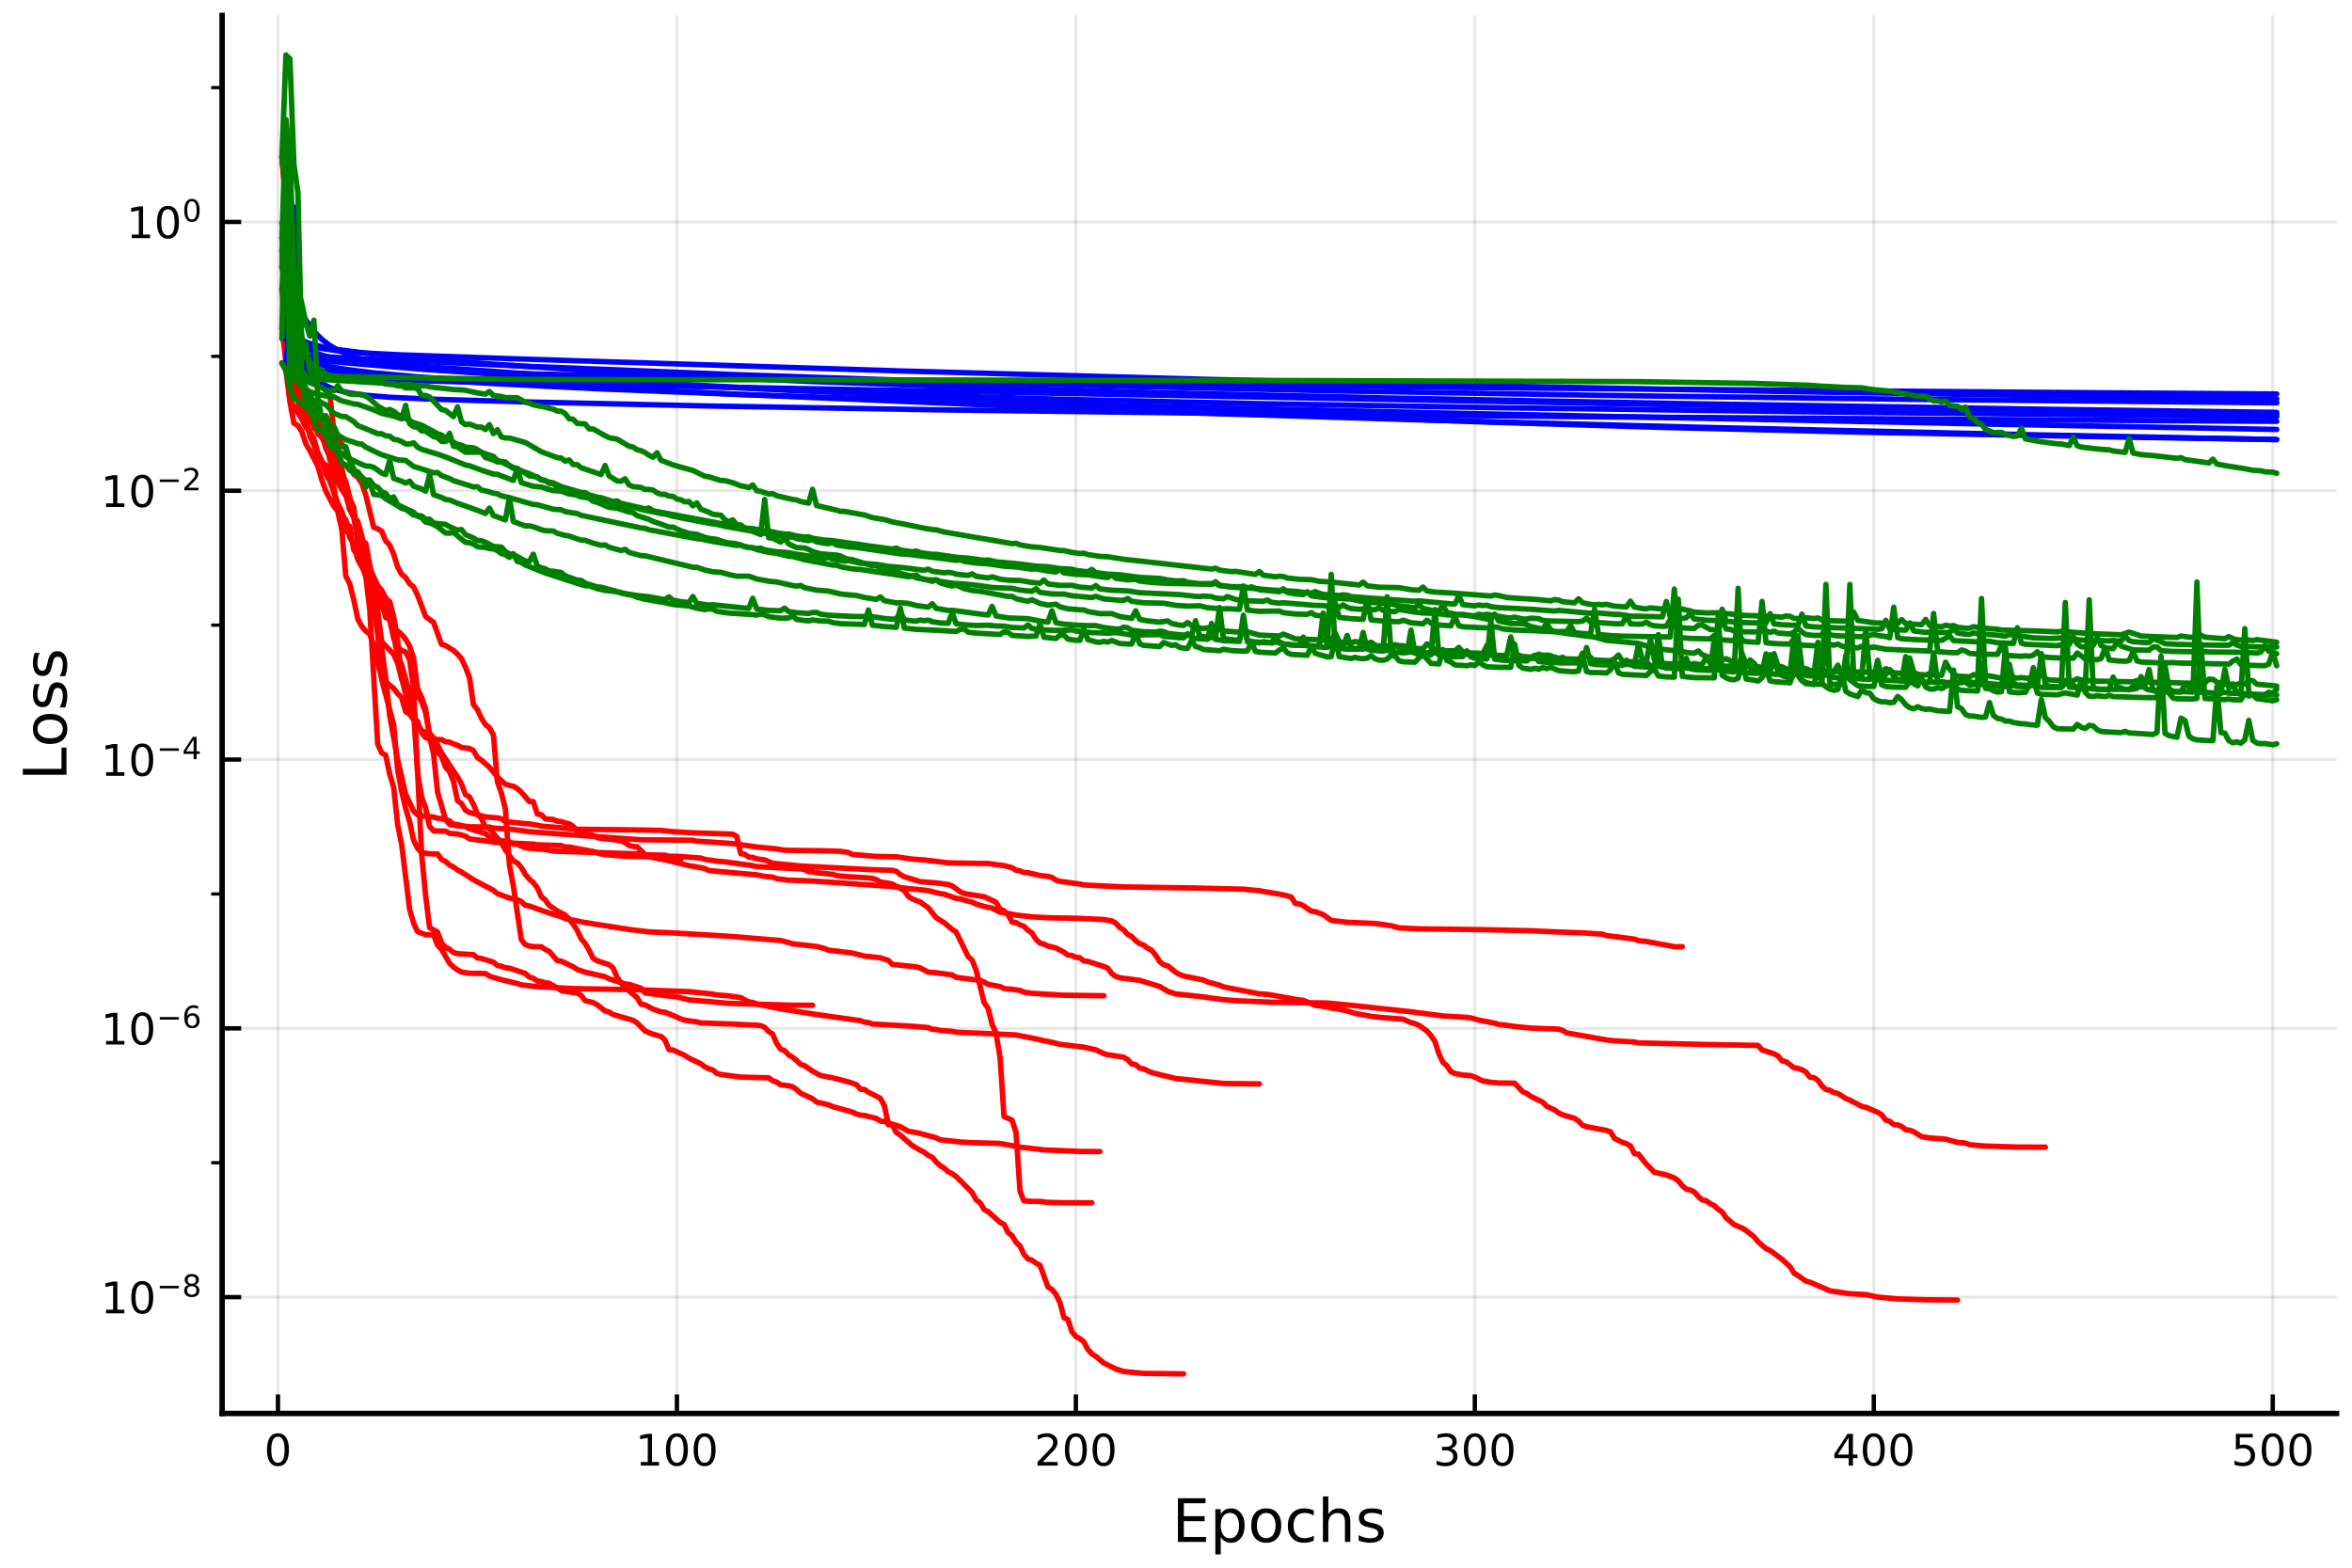 <?xml version="1.0" encoding="utf-8" standalone="no"?>
<!DOCTYPE svg PUBLIC "-//W3C//DTD SVG 1.1//EN"
  "http://www.w3.org/Graphics/SVG/1.1/DTD/svg11.dtd">
<!-- Created with matplotlib (https://matplotlib.org/) -->
<svg height="288pt" version="1.1" viewBox="0 0 432 288" width="432pt" xmlns="http://www.w3.org/2000/svg" xmlns:xlink="http://www.w3.org/1999/xlink">
 <defs>
  <style type="text/css">
*{stroke-linecap:butt;stroke-linejoin:round;white-space:pre;}
  </style>
 </defs>
 <g id="figure_1">
  <g id="patch_1">
   <path d="M 0 288 
L 432 288 
L 432 0 
L 0 0 
z
" style="fill:#ffffff;"/>
  </g>
  <g id="axes_1">
   <g id="patch_2">
    <path d="M 40.796 259.665 
L 429.165 259.665 
L 429.165 2.835 
L 40.796 2.835 
z
" style="fill:#ffffff;"/>
   </g>
   <g id="matplotlib.axis_1">
    <g id="xtick_1">
     <g id="line2d_1">
      <path clip-path="url(#pc1a604b31e)" d="M 51.055 259.665 
L 51.055 2.835 
" style="fill:none;stroke:#000000;stroke-linecap:square;stroke-opacity:0.1;stroke-width:0.5;"/>
     </g>
     <g id="line2d_2">
      <defs>
       <path d="M 0 0 
L 0 -3.5 
" id="mda2f81869e" style="stroke:#000000;stroke-width:0.8;"/>
      </defs>
      <g>
       <use style="stroke:#000000;stroke-width:0.8;" x="51.055" xlink:href="#mda2f81869e" y="259.665"/>
      </g>
     </g>
     <g id="text_1">
      <!-- 0 -->
      <defs>
       <path d="M 31.781 66.406 
Q 24.172 66.406 20.328 58.906 
Q 16.5 51.422 16.5 36.375 
Q 16.5 21.391 20.328 13.891 
Q 24.172 6.391 31.781 6.391 
Q 39.453 6.391 43.281 13.891 
Q 47.125 21.391 47.125 36.375 
Q 47.125 51.422 43.281 58.906 
Q 39.453 66.406 31.781 66.406 
z
M 31.781 74.219 
Q 44.047 74.219 50.516 64.516 
Q 56.984 54.828 56.984 36.375 
Q 56.984 17.969 50.516 8.266 
Q 44.047 -1.422 31.781 -1.422 
Q 19.531 -1.422 13.062 8.266 
Q 6.594 17.969 6.594 36.375 
Q 6.594 54.828 13.062 64.516 
Q 19.531 74.219 31.781 74.219 
z
" id="DejaVuSans-48"/>
      </defs>
      <g transform="translate(48.51 269.244)scale(0.08 -0.08)">
       <use xlink:href="#DejaVuSans-48"/>
      </g>
     </g>
    </g>
    <g id="xtick_2">
     <g id="line2d_3">
      <path clip-path="url(#pc1a604b31e)" d="M 124.332 259.665 
L 124.332 2.835 
" style="fill:none;stroke:#000000;stroke-linecap:square;stroke-opacity:0.1;stroke-width:0.5;"/>
     </g>
     <g id="line2d_4">
      <g>
       <use style="stroke:#000000;stroke-width:0.8;" x="124.332" xlink:href="#mda2f81869e" y="259.665"/>
      </g>
     </g>
     <g id="text_2">
      <!-- 100 -->
      <defs>
       <path d="M 12.406 8.297 
L 28.516 8.297 
L 28.516 63.922 
L 10.984 60.406 
L 10.984 69.391 
L 28.422 72.906 
L 38.281 72.906 
L 38.281 8.297 
L 54.391 8.297 
L 54.391 0 
L 12.406 0 
z
" id="DejaVuSans-49"/>
      </defs>
      <g transform="translate(116.697 269.244)scale(0.08 -0.08)">
       <use xlink:href="#DejaVuSans-49"/>
       <use x="63.623" xlink:href="#DejaVuSans-48"/>
       <use x="127.246" xlink:href="#DejaVuSans-48"/>
      </g>
     </g>
    </g>
    <g id="xtick_3">
     <g id="line2d_5">
      <path clip-path="url(#pc1a604b31e)" d="M 197.609 259.665 
L 197.609 2.835 
" style="fill:none;stroke:#000000;stroke-linecap:square;stroke-opacity:0.1;stroke-width:0.5;"/>
     </g>
     <g id="line2d_6">
      <g>
       <use style="stroke:#000000;stroke-width:0.8;" x="197.609" xlink:href="#mda2f81869e" y="259.665"/>
      </g>
     </g>
     <g id="text_3">
      <!-- 200 -->
      <defs>
       <path d="M 19.188 8.297 
L 53.609 8.297 
L 53.609 0 
L 7.328 0 
L 7.328 8.297 
Q 12.938 14.109 22.625 23.891 
Q 32.328 33.688 34.812 36.531 
Q 39.547 41.844 41.422 45.531 
Q 43.312 49.219 43.312 52.781 
Q 43.312 58.594 39.234 62.25 
Q 35.156 65.922 28.609 65.922 
Q 23.969 65.922 18.812 64.312 
Q 13.672 62.703 7.812 59.422 
L 7.812 69.391 
Q 13.766 71.781 18.938 73 
Q 24.125 74.219 28.422 74.219 
Q 39.75 74.219 46.484 68.547 
Q 53.219 62.891 53.219 53.422 
Q 53.219 48.922 51.531 44.891 
Q 49.859 40.875 45.406 35.406 
Q 44.188 33.984 37.641 27.219 
Q 31.109 20.453 19.188 8.297 
z
" id="DejaVuSans-50"/>
      </defs>
      <g transform="translate(189.974 269.244)scale(0.08 -0.08)">
       <use xlink:href="#DejaVuSans-50"/>
       <use x="63.623" xlink:href="#DejaVuSans-48"/>
       <use x="127.246" xlink:href="#DejaVuSans-48"/>
      </g>
     </g>
    </g>
    <g id="xtick_4">
     <g id="line2d_7">
      <path clip-path="url(#pc1a604b31e)" d="M 270.887 259.665 
L 270.887 2.835 
" style="fill:none;stroke:#000000;stroke-linecap:square;stroke-opacity:0.1;stroke-width:0.5;"/>
     </g>
     <g id="line2d_8">
      <g>
       <use style="stroke:#000000;stroke-width:0.8;" x="270.887" xlink:href="#mda2f81869e" y="259.665"/>
      </g>
     </g>
     <g id="text_4">
      <!-- 300 -->
      <defs>
       <path d="M 40.578 39.312 
Q 47.656 37.797 51.625 33 
Q 55.609 28.219 55.609 21.188 
Q 55.609 10.406 48.188 4.484 
Q 40.766 -1.422 27.094 -1.422 
Q 22.516 -1.422 17.656 -0.516 
Q 12.797 0.391 7.625 2.203 
L 7.625 11.719 
Q 11.719 9.328 16.594 8.109 
Q 21.484 6.891 26.812 6.891 
Q 36.078 6.891 40.938 10.547 
Q 45.797 14.203 45.797 21.188 
Q 45.797 27.641 41.281 31.266 
Q 36.766 34.906 28.719 34.906 
L 20.219 34.906 
L 20.219 43.016 
L 29.109 43.016 
Q 36.375 43.016 40.234 45.922 
Q 44.094 48.828 44.094 54.297 
Q 44.094 59.906 40.109 62.906 
Q 36.141 65.922 28.719 65.922 
Q 24.656 65.922 20.016 65.031 
Q 15.375 64.156 9.812 62.312 
L 9.812 71.094 
Q 15.438 72.656 20.344 73.438 
Q 25.25 74.219 29.594 74.219 
Q 40.828 74.219 47.359 69.109 
Q 53.906 64.016 53.906 55.328 
Q 53.906 49.266 50.438 45.094 
Q 46.969 40.922 40.578 39.312 
z
" id="DejaVuSans-51"/>
      </defs>
      <g transform="translate(263.252 269.244)scale(0.08 -0.08)">
       <use xlink:href="#DejaVuSans-51"/>
       <use x="63.623" xlink:href="#DejaVuSans-48"/>
       <use x="127.246" xlink:href="#DejaVuSans-48"/>
      </g>
     </g>
    </g>
    <g id="xtick_5">
     <g id="line2d_9">
      <path clip-path="url(#pc1a604b31e)" d="M 344.164 259.665 
L 344.164 2.835 
" style="fill:none;stroke:#000000;stroke-linecap:square;stroke-opacity:0.1;stroke-width:0.5;"/>
     </g>
     <g id="line2d_10">
      <g>
       <use style="stroke:#000000;stroke-width:0.8;" x="344.164" xlink:href="#mda2f81869e" y="259.665"/>
      </g>
     </g>
     <g id="text_5">
      <!-- 400 -->
      <defs>
       <path d="M 37.797 64.312 
L 12.891 25.391 
L 37.797 25.391 
z
M 35.203 72.906 
L 47.609 72.906 
L 47.609 25.391 
L 58.016 25.391 
L 58.016 17.188 
L 47.609 17.188 
L 47.609 0 
L 37.797 0 
L 37.797 17.188 
L 4.891 17.188 
L 4.891 26.703 
z
" id="DejaVuSans-52"/>
      </defs>
      <g transform="translate(336.529 269.244)scale(0.08 -0.08)">
       <use xlink:href="#DejaVuSans-52"/>
       <use x="63.623" xlink:href="#DejaVuSans-48"/>
       <use x="127.246" xlink:href="#DejaVuSans-48"/>
      </g>
     </g>
    </g>
    <g id="xtick_6">
     <g id="line2d_11">
      <path clip-path="url(#pc1a604b31e)" d="M 417.441 259.665 
L 417.441 2.835 
" style="fill:none;stroke:#000000;stroke-linecap:square;stroke-opacity:0.1;stroke-width:0.5;"/>
     </g>
     <g id="line2d_12">
      <g>
       <use style="stroke:#000000;stroke-width:0.8;" x="417.441" xlink:href="#mda2f81869e" y="259.665"/>
      </g>
     </g>
     <g id="text_6">
      <!-- 500 -->
      <defs>
       <path d="M 10.797 72.906 
L 49.516 72.906 
L 49.516 64.594 
L 19.828 64.594 
L 19.828 46.734 
Q 21.969 47.469 24.109 47.828 
Q 26.266 48.188 28.422 48.188 
Q 40.625 48.188 47.75 41.5 
Q 54.891 34.812 54.891 23.391 
Q 54.891 11.625 47.562 5.094 
Q 40.234 -1.422 26.906 -1.422 
Q 22.312 -1.422 17.547 -0.641 
Q 12.797 0.141 7.719 1.703 
L 7.719 11.625 
Q 12.109 9.234 16.797 8.062 
Q 21.484 6.891 26.703 6.891 
Q 35.156 6.891 40.078 11.328 
Q 45.016 15.766 45.016 23.391 
Q 45.016 31 40.078 35.438 
Q 35.156 39.891 26.703 39.891 
Q 22.75 39.891 18.812 39.016 
Q 14.891 38.141 10.797 36.281 
z
" id="DejaVuSans-53"/>
      </defs>
      <g transform="translate(409.806 269.244)scale(0.08 -0.08)">
       <use xlink:href="#DejaVuSans-53"/>
       <use x="63.623" xlink:href="#DejaVuSans-48"/>
       <use x="127.246" xlink:href="#DejaVuSans-48"/>
      </g>
     </g>
    </g>
    <g id="text_7">
     <!-- Epochs -->
     <defs>
      <path d="M 9.812 72.906 
L 55.906 72.906 
L 55.906 64.594 
L 19.672 64.594 
L 19.672 43.016 
L 54.391 43.016 
L 54.391 34.719 
L 19.672 34.719 
L 19.672 8.297 
L 56.781 8.297 
L 56.781 0 
L 9.812 0 
z
" id="DejaVuSans-69"/>
      <path d="M 18.109 8.203 
L 18.109 -20.797 
L 9.078 -20.797 
L 9.078 54.688 
L 18.109 54.688 
L 18.109 46.391 
Q 20.953 51.266 25.266 53.625 
Q 29.594 56 35.594 56 
Q 45.562 56 51.781 48.094 
Q 58.016 40.188 58.016 27.297 
Q 58.016 14.406 51.781 6.484 
Q 45.562 -1.422 35.594 -1.422 
Q 29.594 -1.422 25.266 0.953 
Q 20.953 3.328 18.109 8.203 
z
M 48.688 27.297 
Q 48.688 37.203 44.609 42.844 
Q 40.531 48.484 33.406 48.484 
Q 26.266 48.484 22.188 42.844 
Q 18.109 37.203 18.109 27.297 
Q 18.109 17.391 22.188 11.75 
Q 26.266 6.109 33.406 6.109 
Q 40.531 6.109 44.609 11.75 
Q 48.688 17.391 48.688 27.297 
z
" id="DejaVuSans-112"/>
      <path d="M 30.609 48.391 
Q 23.391 48.391 19.188 42.75 
Q 14.984 37.109 14.984 27.297 
Q 14.984 17.484 19.156 11.844 
Q 23.344 6.203 30.609 6.203 
Q 37.797 6.203 41.984 11.859 
Q 46.188 17.531 46.188 27.297 
Q 46.188 37.016 41.984 42.703 
Q 37.797 48.391 30.609 48.391 
z
M 30.609 56 
Q 42.328 56 49.016 48.375 
Q 55.719 40.766 55.719 27.297 
Q 55.719 13.875 49.016 6.219 
Q 42.328 -1.422 30.609 -1.422 
Q 18.844 -1.422 12.172 6.219 
Q 5.516 13.875 5.516 27.297 
Q 5.516 40.766 12.172 48.375 
Q 18.844 56 30.609 56 
z
" id="DejaVuSans-111"/>
      <path d="M 48.781 52.594 
L 48.781 44.188 
Q 44.969 46.297 41.141 47.344 
Q 37.312 48.391 33.406 48.391 
Q 24.656 48.391 19.812 42.844 
Q 14.984 37.312 14.984 27.297 
Q 14.984 17.281 19.812 11.734 
Q 24.656 6.203 33.406 6.203 
Q 37.312 6.203 41.141 7.25 
Q 44.969 8.297 48.781 10.406 
L 48.781 2.094 
Q 45.016 0.344 40.984 -0.531 
Q 36.969 -1.422 32.422 -1.422 
Q 20.062 -1.422 12.781 6.344 
Q 5.516 14.109 5.516 27.297 
Q 5.516 40.672 12.859 48.328 
Q 20.219 56 33.016 56 
Q 37.156 56 41.109 55.141 
Q 45.062 54.297 48.781 52.594 
z
" id="DejaVuSans-99"/>
      <path d="M 54.891 33.016 
L 54.891 0 
L 45.906 0 
L 45.906 32.719 
Q 45.906 40.484 42.875 44.328 
Q 39.844 48.188 33.797 48.188 
Q 26.516 48.188 22.312 43.547 
Q 18.109 38.922 18.109 30.906 
L 18.109 0 
L 9.078 0 
L 9.078 75.984 
L 18.109 75.984 
L 18.109 46.188 
Q 21.344 51.125 25.703 53.562 
Q 30.078 56 35.797 56 
Q 45.219 56 50.047 50.172 
Q 54.891 44.344 54.891 33.016 
z
" id="DejaVuSans-104"/>
      <path d="M 44.281 53.078 
L 44.281 44.578 
Q 40.484 46.531 36.375 47.5 
Q 32.281 48.484 27.875 48.484 
Q 21.188 48.484 17.844 46.438 
Q 14.5 44.391 14.5 40.281 
Q 14.5 37.156 16.891 35.375 
Q 19.281 33.594 26.516 31.984 
L 29.594 31.297 
Q 39.156 29.25 43.188 25.516 
Q 47.219 21.781 47.219 15.094 
Q 47.219 7.469 41.188 3.016 
Q 35.156 -1.422 24.609 -1.422 
Q 20.219 -1.422 15.453 -0.562 
Q 10.688 0.297 5.422 2 
L 5.422 11.281 
Q 10.406 8.688 15.234 7.391 
Q 20.062 6.109 24.812 6.109 
Q 31.156 6.109 34.562 8.281 
Q 37.984 10.453 37.984 14.406 
Q 37.984 18.062 35.516 20.016 
Q 33.062 21.969 24.703 23.781 
L 21.578 24.516 
Q 13.234 26.266 9.516 29.906 
Q 5.812 33.547 5.812 39.891 
Q 5.812 47.609 11.281 51.797 
Q 16.75 56 26.812 56 
Q 31.781 56 36.172 55.266 
Q 40.578 54.547 44.281 53.078 
z
" id="DejaVuSans-115"/>
     </defs>
     <g transform="translate(215.274 283.266)scale(0.11 -0.11)">
      <use xlink:href="#DejaVuSans-69"/>
      <use x="63.184" xlink:href="#DejaVuSans-112"/>
      <use x="126.66" xlink:href="#DejaVuSans-111"/>
      <use x="187.842" xlink:href="#DejaVuSans-99"/>
      <use x="242.822" xlink:href="#DejaVuSans-104"/>
      <use x="306.201" xlink:href="#DejaVuSans-115"/>
     </g>
    </g>
   </g>
   <g id="matplotlib.axis_2">
    <g id="ytick_1">
     <g id="line2d_13">
      <path clip-path="url(#pc1a604b31e)" d="M 40.796 238.295 
L 429.165 238.295 
" style="fill:none;stroke:#000000;stroke-linecap:square;stroke-opacity:0.1;stroke-width:0.5;"/>
     </g>
     <g id="line2d_14">
      <defs>
       <path d="M 0 0 
L 3.5 0 
" id="mf6c76831c9" style="stroke:#000000;stroke-width:0.8;"/>
      </defs>
      <g>
       <use style="stroke:#000000;stroke-width:0.8;" x="40.796" xlink:href="#mf6c76831c9" y="238.295"/>
      </g>
     </g>
     <g id="text_8">
      <!-- $10^{-8}$ -->
      <defs>
       <path d="M 10.594 35.5 
L 73.188 35.5 
L 73.188 27.203 
L 10.594 27.203 
z
" id="DejaVuSans-8722"/>
       <path d="M 31.781 34.625 
Q 24.75 34.625 20.719 30.859 
Q 16.703 27.094 16.703 20.516 
Q 16.703 13.922 20.719 10.156 
Q 24.75 6.391 31.781 6.391 
Q 38.812 6.391 42.859 10.172 
Q 46.922 13.969 46.922 20.516 
Q 46.922 27.094 42.891 30.859 
Q 38.875 34.625 31.781 34.625 
z
M 21.922 38.812 
Q 15.578 40.375 12.031 44.719 
Q 8.5 49.078 8.5 55.328 
Q 8.5 64.062 14.719 69.141 
Q 20.953 74.219 31.781 74.219 
Q 42.672 74.219 48.875 69.141 
Q 55.078 64.062 55.078 55.328 
Q 55.078 49.078 51.531 44.719 
Q 48 40.375 41.703 38.812 
Q 48.828 37.156 52.797 32.312 
Q 56.781 27.484 56.781 20.516 
Q 56.781 9.906 50.312 4.234 
Q 43.844 -1.422 31.781 -1.422 
Q 19.734 -1.422 13.25 4.234 
Q 6.781 9.906 6.781 20.516 
Q 6.781 27.484 10.781 32.312 
Q 14.797 37.156 21.922 38.812 
z
M 18.312 54.391 
Q 18.312 48.734 21.844 45.562 
Q 25.391 42.391 31.781 42.391 
Q 38.141 42.391 41.719 45.562 
Q 45.312 48.734 45.312 54.391 
Q 45.312 60.062 41.719 63.234 
Q 38.141 66.406 31.781 66.406 
Q 25.391 66.406 21.844 63.234 
Q 18.312 60.062 18.312 54.391 
z
" id="DejaVuSans-56"/>
      </defs>
      <g transform="translate(18.496 241.334)scale(0.08 -0.08)">
       <use transform="translate(0 0.766)" xlink:href="#DejaVuSans-49"/>
       <use transform="translate(63.623 0.766)" xlink:href="#DejaVuSans-48"/>
       <use transform="translate(128.203 39.047)scale(0.7)" xlink:href="#DejaVuSans-8722"/>
       <use transform="translate(186.855 39.047)scale(0.7)" xlink:href="#DejaVuSans-56"/>
      </g>
     </g>
    </g>
    <g id="ytick_2">
     <g id="line2d_15">
      <path clip-path="url(#pc1a604b31e)" d="M 40.796 188.916 
L 429.165 188.916 
" style="fill:none;stroke:#000000;stroke-linecap:square;stroke-opacity:0.1;stroke-width:0.5;"/>
     </g>
     <g id="line2d_16">
      <g>
       <use style="stroke:#000000;stroke-width:0.8;" x="40.796" xlink:href="#mf6c76831c9" y="188.916"/>
      </g>
     </g>
     <g id="text_9">
      <!-- $10^{-6}$ -->
      <defs>
       <path d="M 33.016 40.375 
Q 26.375 40.375 22.484 35.828 
Q 18.609 31.297 18.609 23.391 
Q 18.609 15.531 22.484 10.953 
Q 26.375 6.391 33.016 6.391 
Q 39.656 6.391 43.531 10.953 
Q 47.406 15.531 47.406 23.391 
Q 47.406 31.297 43.531 35.828 
Q 39.656 40.375 33.016 40.375 
z
M 52.594 71.297 
L 52.594 62.312 
Q 48.875 64.062 45.094 64.984 
Q 41.312 65.922 37.594 65.922 
Q 27.828 65.922 22.672 59.328 
Q 17.531 52.734 16.797 39.406 
Q 19.672 43.656 24.016 45.922 
Q 28.375 48.188 33.594 48.188 
Q 44.578 48.188 50.953 41.516 
Q 57.328 34.859 57.328 23.391 
Q 57.328 12.156 50.688 5.359 
Q 44.047 -1.422 33.016 -1.422 
Q 20.359 -1.422 13.672 8.266 
Q 6.984 17.969 6.984 36.375 
Q 6.984 53.656 15.188 63.938 
Q 23.391 74.219 37.203 74.219 
Q 40.922 74.219 44.703 73.484 
Q 48.484 72.75 52.594 71.297 
z
" id="DejaVuSans-54"/>
      </defs>
      <g transform="translate(18.496 191.955)scale(0.08 -0.08)">
       <use transform="translate(0 0.766)" xlink:href="#DejaVuSans-49"/>
       <use transform="translate(63.623 0.766)" xlink:href="#DejaVuSans-48"/>
       <use transform="translate(128.203 39.047)scale(0.7)" xlink:href="#DejaVuSans-8722"/>
       <use transform="translate(186.855 39.047)scale(0.7)" xlink:href="#DejaVuSans-54"/>
      </g>
     </g>
    </g>
    <g id="ytick_3">
     <g id="line2d_17">
      <path clip-path="url(#pc1a604b31e)" d="M 40.796 139.536 
L 429.165 139.536 
" style="fill:none;stroke:#000000;stroke-linecap:square;stroke-opacity:0.1;stroke-width:0.5;"/>
     </g>
     <g id="line2d_18">
      <g>
       <use style="stroke:#000000;stroke-width:0.8;" x="40.796" xlink:href="#mf6c76831c9" y="139.536"/>
      </g>
     </g>
     <g id="text_10">
      <!-- $10^{-4}$ -->
      <g transform="translate(18.496 142.576)scale(0.08 -0.08)">
       <use transform="translate(0 0.684)" xlink:href="#DejaVuSans-49"/>
       <use transform="translate(63.623 0.684)" xlink:href="#DejaVuSans-48"/>
       <use transform="translate(128.203 38.966)scale(0.7)" xlink:href="#DejaVuSans-8722"/>
       <use transform="translate(186.855 38.966)scale(0.7)" xlink:href="#DejaVuSans-52"/>
      </g>
     </g>
    </g>
    <g id="ytick_4">
     <g id="line2d_19">
      <path clip-path="url(#pc1a604b31e)" d="M 40.796 90.157 
L 429.165 90.157 
" style="fill:none;stroke:#000000;stroke-linecap:square;stroke-opacity:0.1;stroke-width:0.5;"/>
     </g>
     <g id="line2d_20">
      <g>
       <use style="stroke:#000000;stroke-width:0.8;" x="40.796" xlink:href="#mf6c76831c9" y="90.157"/>
      </g>
     </g>
     <g id="text_11">
      <!-- $10^{-2}$ -->
      <g transform="translate(18.496 93.196)scale(0.08 -0.08)">
       <use transform="translate(0 0.766)" xlink:href="#DejaVuSans-49"/>
       <use transform="translate(63.623 0.766)" xlink:href="#DejaVuSans-48"/>
       <use transform="translate(128.203 39.047)scale(0.7)" xlink:href="#DejaVuSans-8722"/>
       <use transform="translate(186.855 39.047)scale(0.7)" xlink:href="#DejaVuSans-50"/>
      </g>
     </g>
    </g>
    <g id="ytick_5">
     <g id="line2d_21">
      <path clip-path="url(#pc1a604b31e)" d="M 40.796 40.777 
L 429.165 40.777 
" style="fill:none;stroke:#000000;stroke-linecap:square;stroke-opacity:0.1;stroke-width:0.5;"/>
     </g>
     <g id="line2d_22">
      <g>
       <use style="stroke:#000000;stroke-width:0.8;" x="40.796" xlink:href="#mf6c76831c9" y="40.777"/>
      </g>
     </g>
     <g id="text_12">
      <!-- $10^{0}$ -->
      <g transform="translate(23.216 43.817)scale(0.08 -0.08)">
       <use transform="translate(0 0.766)" xlink:href="#DejaVuSans-49"/>
       <use transform="translate(63.623 0.766)" xlink:href="#DejaVuSans-48"/>
       <use transform="translate(128.203 39.047)scale(0.7)" xlink:href="#DejaVuSans-48"/>
      </g>
     </g>
    </g>
    <g id="ytick_6">
     <g id="line2d_23">
      <defs>
       <path d="M 0 0 
L -2 0 
" id="ma5a11236dc" style="stroke:#000000;stroke-width:0.6;"/>
      </defs>
      <g>
       <use style="stroke:#000000;stroke-width:0.6;" x="40.796" xlink:href="#ma5a11236dc" y="213.605"/>
      </g>
     </g>
    </g>
    <g id="ytick_7">
     <g id="line2d_24">
      <g>
       <use style="stroke:#000000;stroke-width:0.6;" x="40.796" xlink:href="#ma5a11236dc" y="164.226"/>
      </g>
     </g>
    </g>
    <g id="ytick_8">
     <g id="line2d_25">
      <g>
       <use style="stroke:#000000;stroke-width:0.6;" x="40.796" xlink:href="#ma5a11236dc" y="114.846"/>
      </g>
     </g>
    </g>
    <g id="ytick_9">
     <g id="line2d_26">
      <g>
       <use style="stroke:#000000;stroke-width:0.6;" x="40.796" xlink:href="#ma5a11236dc" y="65.467"/>
      </g>
     </g>
    </g>
    <g id="ytick_10">
     <g id="line2d_27">
      <g>
       <use style="stroke:#000000;stroke-width:0.6;" x="40.796" xlink:href="#ma5a11236dc" y="16.088"/>
      </g>
     </g>
    </g>
    <g id="text_13">
     <!-- Loss -->
     <defs>
      <path d="M 9.812 72.906 
L 19.672 72.906 
L 19.672 8.297 
L 55.172 8.297 
L 55.172 0 
L 9.812 0 
z
" id="DejaVuSans-76"/>
     </defs>
     <g transform="translate(12.209 143.409)rotate(-90)scale(0.11 -0.11)">
      <use xlink:href="#DejaVuSans-76"/>
      <use x="55.697" xlink:href="#DejaVuSans-111"/>
      <use x="116.879" xlink:href="#DejaVuSans-115"/>
      <use x="168.979" xlink:href="#DejaVuSans-115"/>
     </g>
    </g>
   </g>
   <g id="line2d_28">
    <path clip-path="url(#pc1a604b31e)" d="M 51.788 53.17 
L 52.521 62.838 
L 53.253 64.054 
L 53.986 68.708 
L 54.719 70.94 
L 55.452 72.466 
L 56.917 73.823 
L 57.65 78.612 
L 58.383 79.144 
L 59.848 81.612 
L 60.581 82.793 
L 61.314 84.205 
L 62.047 84.698 
L 62.779 86.102 
L 64.245 92.098 
L 64.978 94.859 
L 65.71 96.547 
L 67.176 104.357 
L 67.909 105.227 
L 68.641 107.252 
L 69.374 107.849 
L 70.107 108.982 
L 70.84 109.737 
L 71.573 113.817 
L 72.305 117.196 
L 73.038 118.933 
L 73.771 119.488 
L 74.504 119.798 
L 75.236 121.192 
L 75.969 126.518 
L 76.702 141.964 
L 77.435 146.391 
L 78.168 148.406 
L 78.9 151.814 
L 79.633 152.642 
L 81.831 152.694 
L 82.564 153.097 
L 84.03 153.21 
L 85.495 153.596 
L 86.228 154.105 
L 91.357 154.783 
L 97.952 155.066 
L 98.685 155.202 
L 103.082 155.338 
L 103.815 155.6 
L 104.547 155.608 
L 108.944 156.432 
L 110.41 156.891 
L 111.875 157.044 
L 114.806 157.315 
L 119.203 157.397 
L 120.668 157.656 
L 122.134 157.946 
L 126.53 159.027 
L 128.729 159.401 
L 129.462 159.571 
L 130.194 159.925 
L 131.66 160.064 
L 136.789 160.518 
L 138.988 160.717 
L 140.453 161.005 
L 141.919 161.13 
L 142.651 161.418 
L 144.85 161.693 
L 148.514 161.82 
L 152.178 162.043 
L 160.971 162.661 
L 163.902 162.861 
L 166.833 163.249 
L 169.031 163.448 
L 170.497 163.617 
L 172.695 164.173 
L 173.428 164.26 
L 175.626 165.034 
L 176.359 165.122 
L 177.825 165.562 
L 178.557 165.717 
L 179.29 166.089 
L 180.756 166.529 
L 182.221 166.823 
L 183.687 167.597 
L 184.419 167.651 
L 186.618 168.106 
L 189.549 168.429 
L 192.48 168.604 
L 198.342 168.711 
L 202.739 168.929 
L 204.204 169.171 
L 204.937 169.595 
L 205.67 170.395 
L 206.403 170.84 
L 207.135 171.663 
L 207.868 172.066 
L 208.601 172.831 
L 209.334 173.348 
L 210.067 173.633 
L 210.799 174.192 
L 211.532 174.587 
L 212.265 175.481 
L 212.998 176.641 
L 213.73 177.252 
L 214.463 177.416 
L 215.929 178.612 
L 216.661 179.02 
L 217.394 179.296 
L 221.058 180.04 
L 221.791 180.395 
L 223.989 180.983 
L 224.722 181.306 
L 231.317 182.58 
L 232.782 182.672 
L 236.446 183.309 
L 237.912 183.59 
L 239.377 183.777 
L 241.576 184.685 
L 243.774 184.973 
L 244.507 185.19 
L 245.972 185.384 
L 247.438 185.724 
L 248.903 186.173 
L 251.835 186.715 
L 254.033 186.952 
L 257.697 187.228 
L 259.162 187.873 
L 259.895 188.045 
L 260.628 188.364 
L 262.093 189.399 
L 262.826 190.251 
L 263.559 191.337 
L 264.292 193.585 
L 265.024 195.162 
L 265.757 195.794 
L 266.49 196.879 
L 267.223 197.213 
L 268.688 197.488 
L 270.154 197.604 
L 270.887 197.879 
L 272.352 198.577 
L 273.818 198.825 
L 275.283 198.951 
L 278.214 198.994 
L 279.68 200.571 
L 280.413 200.855 
L 281.145 201.4 
L 283.344 202.48 
L 284.076 203.23 
L 285.542 203.91 
L 286.275 204.463 
L 287.008 204.803 
L 289.206 205.457 
L 289.939 205.941 
L 290.671 206.721 
L 291.404 206.983 
L 295.068 207.674 
L 295.801 207.923 
L 296.534 209.13 
L 297.999 209.864 
L 298.732 210.109 
L 299.465 210.517 
L 300.197 211.93 
L 300.93 212.022 
L 302.396 213.868 
L 303.861 215.355 
L 306.06 215.841 
L 307.525 216.391 
L 308.258 216.94 
L 308.991 217.811 
L 309.724 218.461 
L 310.456 218.618 
L 311.189 218.963 
L 311.922 219.796 
L 312.655 220.443 
L 313.387 220.583 
L 314.12 221.127 
L 314.853 221.483 
L 315.586 222.159 
L 316.318 222.656 
L 317.051 223.736 
L 318.517 224.986 
L 319.982 225.612 
L 320.715 226.066 
L 322.181 227.218 
L 322.913 228.129 
L 324.379 229.389 
L 325.112 229.713 
L 327.31 231.355 
L 328.776 232.705 
L 329.508 233.888 
L 330.241 234.324 
L 331.707 235.372 
L 332.439 235.551 
L 336.103 237.132 
L 339.767 237.676 
L 342.698 237.827 
L 344.897 238.283 
L 346.362 238.424 
L 348.56 238.621 
L 353.69 238.779 
L 359.552 238.83 
L 359.552 238.83 
" style="fill:none;stroke:#ff0000;stroke-linecap:round;"/>
   </g>
   <g id="line2d_29">
    <path clip-path="url(#pc1a604b31e)" d="M 51.788 66.702 
L 52.521 68.101 
L 53.253 73.581 
L 55.452 77.034 
L 56.184 78.542 
L 56.917 79.301 
L 57.65 80.574 
L 58.383 83.17 
L 59.115 84.644 
L 59.848 87.076 
L 60.581 88.391 
L 62.047 92.431 
L 62.779 94.007 
L 63.512 96.319 
L 64.245 96.675 
L 64.978 101.06 
L 65.71 101.852 
L 67.909 105.39 
L 68.641 108.356 
L 69.374 108.988 
L 70.107 110.324 
L 70.84 113.469 
L 71.573 113.715 
L 72.305 115.478 
L 73.038 115.888 
L 73.771 116.57 
L 74.504 117.428 
L 75.236 118.695 
L 75.969 120.936 
L 76.702 126.556 
L 77.435 128.084 
L 78.168 130.249 
L 78.9 135.334 
L 79.633 138.484 
L 80.366 145.524 
L 81.831 150.531 
L 82.564 151.452 
L 84.03 151.715 
L 86.228 151.891 
L 89.892 151.937 
L 90.625 152.123 
L 94.289 152.386 
L 97.22 152.786 
L 100.883 153.064 
L 117.737 154.274 
L 127.263 154.362 
L 127.996 154.536 
L 130.194 154.667 
L 134.591 154.971 
L 138.988 155.602 
L 141.186 155.811 
L 142.651 155.95 
L 144.117 156.202 
L 151.445 156.303 
L 154.376 156.395 
L 155.841 156.61 
L 156.574 156.979 
L 160.971 157.331 
L 164.635 157.404 
L 167.566 157.827 
L 169.764 157.985 
L 174.161 158.511 
L 180.023 158.624 
L 181.488 158.632 
L 182.954 158.843 
L 184.419 159.018 
L 185.885 159.41 
L 186.618 159.873 
L 187.351 159.98 
L 188.083 160.295 
L 188.816 160.325 
L 191.014 160.839 
L 192.48 161.004 
L 193.213 161.182 
L 193.946 161.694 
L 194.678 161.9 
L 196.144 162.106 
L 198.342 162.405 
L 199.075 162.57 
L 202.006 162.724 
L 206.403 162.934 
L 219.593 163.138 
L 228.386 163.353 
L 231.317 163.641 
L 235.714 164.395 
L 237.179 164.799 
L 237.912 165.973 
L 238.645 166.058 
L 239.377 166.379 
L 240.843 167.39 
L 241.576 167.477 
L 243.041 168.028 
L 244.507 169.09 
L 247.438 169.43 
L 252.567 169.652 
L 255.498 170.058 
L 256.964 170.456 
L 260.628 170.64 
L 271.619 170.777 
L 281.145 170.989 
L 285.542 171.19 
L 290.671 171.376 
L 292.87 171.517 
L 294.335 171.605 
L 295.068 171.892 
L 296.534 172.047 
L 300.197 172.524 
L 300.93 172.804 
L 302.396 172.956 
L 307.525 173.917 
L 308.991 173.917 
L 308.991 173.917 
" style="fill:none;stroke:#ff0000;stroke-linecap:round;"/>
   </g>
   <g id="patch_3">
    <path d="M 40.796 259.665 
L 40.796 2.835 
" style="fill:none;stroke:#000000;stroke-linecap:square;stroke-linejoin:miter;"/>
   </g>
   <g id="patch_4">
    <path d="M 40.796 259.665 
L 429.165 259.665 
" style="fill:none;stroke:#000000;stroke-linecap:square;stroke-linejoin:miter;"/>
   </g>
   <g id="line2d_30">
    <path clip-path="url(#pc1a604b31e)" d="M 51.788 28.837 
L 52.521 36.612 
L 53.253 58.594 
L 53.986 69.95 
L 55.452 71.767 
L 56.184 73.438 
L 56.917 73.918 
L 57.65 76 
L 58.383 76.308 
L 59.848 82.352 
L 60.581 83.927 
L 61.314 86.023 
L 62.047 88.676 
L 63.512 91.081 
L 64.245 91.69 
L 64.978 93.164 
L 65.71 99.016 
L 67.176 99.805 
L 67.909 103.754 
L 68.641 107.066 
L 69.374 112.331 
L 70.107 119.017 
L 70.84 124.514 
L 71.573 131.412 
L 73.038 139.526 
L 74.504 145.895 
L 75.969 149.017 
L 76.702 149.71 
L 77.435 149.898 
L 79.633 150.106 
L 80.366 150.314 
L 81.099 150.373 
L 82.564 150.801 
L 83.297 151.409 
L 84.03 151.482 
L 85.495 151.824 
L 86.228 152.257 
L 89.159 153.121 
L 89.892 153.779 
L 90.625 154.002 
L 91.357 154.344 
L 93.556 154.674 
L 94.289 155.034 
L 95.021 155.116 
L 96.487 155.764 
L 100.151 156.058 
L 101.616 156.356 
L 117.737 156.883 
L 118.47 157.034 
L 122.134 157.104 
L 122.867 157.284 
L 125.065 157.349 
L 128.729 157.64 
L 129.462 157.877 
L 131.66 158.201 
L 133.125 158.323 
L 136.057 158.721 
L 138.255 159.026 
L 138.988 159.2 
L 147.048 159.629 
L 147.781 159.745 
L 148.514 160.149 
L 149.246 160.149 
L 149.979 160.32 
L 152.91 160.612 
L 153.643 160.853 
L 155.109 161.004 
L 159.505 161.28 
L 160.238 161.382 
L 160.971 161.599 
L 161.704 162.03 
L 163.169 162.252 
L 163.902 162.414 
L 166.1 163.608 
L 166.833 164.667 
L 167.566 165.148 
L 169.031 165.709 
L 170.497 166.762 
L 171.962 168.606 
L 173.428 169.516 
L 174.893 170.744 
L 175.626 171.233 
L 177.825 175.736 
L 178.557 176.384 
L 179.29 178.241 
L 180.756 184.197 
L 181.488 185.222 
L 182.221 188.145 
L 182.954 189.855 
L 183.687 194.294 
L 184.419 205.127 
L 185.885 205.789 
L 186.618 208.056 
L 187.351 218.875 
L 188.083 220.61 
L 189.549 220.71 
L 191.014 220.715 
L 192.48 220.897 
L 195.411 220.95 
L 200.54 220.974 
L 200.54 220.974 
" style="fill:none;stroke:#ff0000;stroke-linecap:round;"/>
   </g>
   <g id="line2d_31">
    <path clip-path="url(#pc1a604b31e)" d="M 51.788 60.292 
L 52.521 66.58 
L 53.253 73.844 
L 53.986 77.741 
L 54.719 78.176 
L 55.452 79.355 
L 56.184 81.528 
L 56.917 82.805 
L 58.383 85.636 
L 59.115 88.2 
L 59.848 90.217 
L 61.314 93.019 
L 62.779 94.763 
L 63.512 95.45 
L 64.245 98.735 
L 64.978 99.964 
L 65.71 102.791 
L 66.443 104.125 
L 67.176 104.781 
L 68.641 108.682 
L 69.374 110.419 
L 71.573 113.793 
L 72.305 116.875 
L 73.038 120.448 
L 73.771 122.087 
L 74.504 124.746 
L 75.969 131.053 
L 76.702 141.74 
L 77.435 156.883 
L 78.168 164.453 
L 78.9 170.411 
L 80.366 171.232 
L 81.099 173.216 
L 81.831 174.077 
L 82.564 174.387 
L 83.297 175.004 
L 84.03 175.198 
L 85.495 175.29 
L 86.961 175.378 
L 87.694 175.988 
L 88.426 176.077 
L 90.625 176.755 
L 91.357 177.372 
L 92.09 177.5 
L 92.823 177.785 
L 93.556 177.851 
L 96.487 178.827 
L 97.22 179.492 
L 97.952 179.708 
L 98.685 180.236 
L 99.418 180.31 
L 100.151 180.535 
L 100.883 180.637 
L 102.349 181.496 
L 103.082 181.984 
L 106.013 182.446 
L 106.746 182.87 
L 107.478 183.82 
L 108.944 184.187 
L 109.677 184.587 
L 111.142 185.728 
L 111.875 185.911 
L 112.608 186.376 
L 116.272 187.444 
L 117.004 187.907 
L 118.47 189.396 
L 119.936 189.988 
L 121.401 190.405 
L 122.134 191.058 
L 122.867 192.837 
L 123.599 192.893 
L 125.798 193.9 
L 126.53 194.379 
L 128.729 195.433 
L 129.462 196.002 
L 130.194 196.347 
L 130.927 196.566 
L 131.66 197.193 
L 132.393 197.387 
L 134.591 197.681 
L 136.057 197.871 
L 141.186 198.007 
L 141.919 198.533 
L 142.651 198.791 
L 143.384 199.284 
L 144.85 199.471 
L 145.583 199.64 
L 146.315 200.158 
L 147.048 200.841 
L 149.246 201.846 
L 149.979 202.459 
L 152.178 202.955 
L 152.91 203.289 
L 156.574 204.302 
L 157.307 204.653 
L 158.04 204.846 
L 158.772 204.923 
L 160.971 205.474 
L 161.704 205.956 
L 162.436 206.041 
L 165.367 206.976 
L 166.833 207.831 
L 168.298 208.049 
L 169.764 208.437 
L 171.962 209.024 
L 172.695 209.395 
L 174.161 209.551 
L 176.359 209.8 
L 178.557 209.923 
L 183.687 210.06 
L 187.351 210.735 
L 191.747 211.246 
L 198.342 211.532 
L 202.006 211.548 
L 202.006 211.548 
" style="fill:none;stroke:#ff0000;stroke-linecap:round;"/>
   </g>
   <g id="line2d_32">
    <path clip-path="url(#pc1a604b31e)" d="M 51.788 62.147 
L 52.521 63.179 
L 53.253 67.98 
L 53.986 70.666 
L 54.719 71.961 
L 55.452 72.543 
L 57.65 77.682 
L 58.383 79.72 
L 59.115 80.34 
L 59.848 81.113 
L 60.581 83.319 
L 61.314 90.217 
L 62.047 92.899 
L 62.779 94.108 
L 63.512 97.438 
L 64.245 98.291 
L 65.71 101.594 
L 66.443 102.548 
L 67.176 105.3 
L 67.909 106.995 
L 68.641 112.111 
L 69.374 112.546 
L 70.107 117.895 
L 72.305 120.191 
L 73.038 121.846 
L 73.771 124.675 
L 74.504 125.984 
L 75.236 126.385 
L 76.702 127.748 
L 77.435 128.903 
L 78.168 130.92 
L 78.9 134.71 
L 79.633 136.9 
L 80.366 138.137 
L 81.099 138.938 
L 81.831 140.944 
L 82.564 141.727 
L 83.297 143.582 
L 84.03 147.077 
L 84.762 147.62 
L 85.495 148.833 
L 86.228 149.264 
L 88.426 149.863 
L 89.159 150.075 
L 91.357 150.255 
L 92.09 150.435 
L 92.823 150.915 
L 96.487 151.323 
L 97.22 151.335 
L 99.418 151.757 
L 106.013 152.343 
L 116.272 152.455 
L 121.401 152.549 
L 123.599 152.786 
L 126.53 152.958 
L 134.591 153.247 
L 135.324 153.653 
L 136.057 156.825 
L 136.789 156.941 
L 137.522 157.451 
L 138.255 157.508 
L 138.988 157.772 
L 140.453 157.975 
L 141.919 158.595 
L 144.85 158.866 
L 147.048 159.089 
L 159.505 159.739 
L 163.902 159.884 
L 164.635 160.071 
L 165.367 160.677 
L 166.1 161.073 
L 169.031 161.966 
L 171.962 162.201 
L 174.161 162.5 
L 174.893 162.756 
L 176.359 163.828 
L 177.092 164.158 
L 180.756 164.738 
L 182.221 165.403 
L 182.954 165.757 
L 183.687 167.039 
L 184.419 167.318 
L 185.152 168.039 
L 185.885 169.386 
L 186.618 169.49 
L 187.351 169.906 
L 188.083 170.188 
L 188.816 170.895 
L 189.549 171.399 
L 190.282 172.569 
L 191.014 173.256 
L 191.747 173.442 
L 192.48 173.803 
L 193.946 174.151 
L 195.411 174.923 
L 196.144 175.453 
L 196.877 175.53 
L 197.609 175.868 
L 198.342 175.948 
L 199.075 176.559 
L 199.808 176.613 
L 202.739 177.548 
L 203.472 177.867 
L 204.204 178.861 
L 204.937 179.378 
L 205.67 179.621 
L 209.334 180.106 
L 212.998 181.23 
L 214.463 182.106 
L 215.929 182.588 
L 221.058 183.139 
L 222.524 183.367 
L 224.722 183.646 
L 226.92 183.837 
L 234.248 184.143 
L 243.774 184.259 
L 248.903 184.761 
L 259.162 185.871 
L 265.024 186.642 
L 269.421 186.903 
L 270.154 187 
L 271.619 187.4 
L 274.55 187.969 
L 275.283 188.189 
L 278.947 188.652 
L 281.145 188.872 
L 283.344 188.952 
L 286.275 189.063 
L 287.008 189.3 
L 287.74 189.741 
L 295.068 191.052 
L 296.534 191.208 
L 300.197 191.421 
L 300.93 191.59 
L 313.387 191.883 
L 322.913 192.05 
L 323.646 192.895 
L 325.844 193.585 
L 326.577 193.998 
L 327.31 194.878 
L 328.043 195.037 
L 329.508 196.161 
L 330.241 196.267 
L 330.974 196.53 
L 331.707 196.938 
L 332.439 197.886 
L 333.172 197.98 
L 333.905 198.462 
L 334.638 199.513 
L 335.371 200.136 
L 336.103 200.296 
L 336.836 200.716 
L 337.569 200.868 
L 339.034 201.812 
L 339.767 202.106 
L 341.965 203.258 
L 342.698 203.411 
L 344.897 204.352 
L 345.629 204.816 
L 346.362 205.784 
L 347.095 205.991 
L 347.828 206.595 
L 348.56 206.654 
L 349.293 206.956 
L 350.026 207.533 
L 350.759 207.631 
L 351.492 207.896 
L 352.957 208.822 
L 354.423 209.055 
L 357.354 209.268 
L 359.552 209.874 
L 361.018 209.997 
L 361.75 210.274 
L 363.216 210.43 
L 364.681 210.538 
L 370.544 210.724 
L 375.673 210.747 
L 375.673 210.747 
" style="fill:none;stroke:#ff0000;stroke-linecap:round;"/>
   </g>
   <g id="line2d_33">
    <path clip-path="url(#pc1a604b31e)" d="M 51.788 28.808 
L 52.521 38.299 
L 53.253 50.884 
L 54.719 69.105 
L 56.184 69.821 
L 57.65 70.448 
L 58.383 70.484 
L 59.848 71.282 
L 60.581 72.463 
L 61.314 79.177 
L 62.047 80.869 
L 62.779 81.548 
L 63.512 82.412 
L 64.245 84.463 
L 64.978 87.144 
L 65.71 87.684 
L 66.443 88.784 
L 67.176 90.893 
L 68.641 96.874 
L 69.374 97.141 
L 70.107 97.566 
L 70.84 99.36 
L 71.573 100.13 
L 72.305 101.829 
L 73.038 104.15 
L 73.771 105.511 
L 74.504 106.1 
L 75.236 107.236 
L 75.969 107.834 
L 76.702 109.36 
L 78.168 113.239 
L 79.633 114.345 
L 81.099 118.355 
L 81.831 118.587 
L 83.297 119.499 
L 84.03 120.176 
L 84.762 121.007 
L 85.495 122.549 
L 86.228 124.492 
L 86.961 129.455 
L 87.694 130.362 
L 88.426 131.965 
L 89.159 133.117 
L 89.892 133.693 
L 90.625 135.02 
L 91.357 143.638 
L 92.09 145.655 
L 92.823 148.602 
L 93.556 158.802 
L 94.289 162.796 
L 95.754 172.627 
L 96.487 173.547 
L 97.22 173.79 
L 97.952 173.909 
L 99.418 173.918 
L 100.151 174.437 
L 100.883 174.779 
L 102.349 176.48 
L 103.082 176.57 
L 105.28 177.615 
L 106.013 178.105 
L 107.478 178.6 
L 111.142 179.432 
L 111.875 179.82 
L 114.806 180.761 
L 115.539 180.841 
L 117.737 181.541 
L 118.47 182.399 
L 122.134 182.894 
L 124.332 183.132 
L 126.53 183.682 
L 130.194 183.992 
L 133.858 184.329 
L 145.583 184.669 
L 149.246 184.675 
L 149.246 184.675 
" style="fill:none;stroke:#ff0000;stroke-linecap:round;"/>
   </g>
   <g id="line2d_34">
    <path clip-path="url(#pc1a604b31e)" d="M 51.788 41.001 
L 52.521 42.714 
L 53.253 64.546 
L 53.986 71.809 
L 54.719 72.559 
L 55.452 75.009 
L 56.184 76.482 
L 56.917 80.164 
L 57.65 81.715 
L 58.383 84.006 
L 59.115 84.862 
L 59.848 85.424 
L 60.581 86.845 
L 61.314 89.559 
L 62.047 94.008 
L 62.779 97.272 
L 63.512 105.82 
L 64.245 107.282 
L 64.978 110.198 
L 65.71 113.688 
L 66.443 115.054 
L 67.176 115.927 
L 67.909 116.473 
L 68.641 118.615 
L 69.374 121.814 
L 70.107 124.504 
L 71.573 125.887 
L 72.305 126.458 
L 73.038 127.406 
L 73.771 128.148 
L 74.504 130.717 
L 75.236 131.202 
L 77.435 134.192 
L 78.168 134.619 
L 78.9 134.739 
L 79.633 135.538 
L 80.366 136.794 
L 81.099 138.33 
L 84.03 142.727 
L 84.762 143.999 
L 85.495 145.984 
L 86.228 146.393 
L 86.961 147.763 
L 87.694 149.535 
L 88.426 150.382 
L 89.159 151.93 
L 89.892 152.213 
L 91.357 153.98 
L 92.09 154.785 
L 92.823 156.133 
L 94.289 158.141 
L 95.021 158.538 
L 95.754 159.374 
L 96.487 160.626 
L 97.22 161.503 
L 97.952 162.13 
L 98.685 163.097 
L 99.418 164.708 
L 100.151 165.332 
L 100.883 166.328 
L 102.349 167.338 
L 103.815 168.123 
L 104.547 168.848 
L 105.28 169.773 
L 106.013 170.901 
L 106.746 172.469 
L 107.478 173.331 
L 108.211 174.581 
L 108.944 176.055 
L 109.677 176.493 
L 111.875 177.217 
L 112.608 177.814 
L 113.341 179.553 
L 114.806 181.561 
L 115.539 182.03 
L 117.004 183.254 
L 117.737 184.489 
L 118.47 184.59 
L 119.936 185.382 
L 121.401 185.88 
L 122.134 185.949 
L 123.599 186.542 
L 125.065 187.197 
L 125.798 187.419 
L 127.996 187.731 
L 128.729 187.917 
L 134.591 188.134 
L 138.988 188.343 
L 139.72 188.416 
L 140.453 188.722 
L 141.186 189.509 
L 141.919 189.974 
L 142.651 191.671 
L 143.384 192.744 
L 144.117 193.016 
L 144.85 193.787 
L 145.583 194.231 
L 146.315 194.81 
L 147.048 195.542 
L 147.781 195.777 
L 149.246 196.789 
L 150.712 197.58 
L 152.91 198.011 
L 155.109 198.556 
L 156.574 198.989 
L 157.307 199.26 
L 158.04 200.09 
L 158.772 200.145 
L 159.505 200.647 
L 160.971 201.388 
L 161.704 201.789 
L 162.436 203.154 
L 163.169 206.604 
L 163.902 206.691 
L 164.635 208.048 
L 165.367 208.527 
L 167.566 210.468 
L 169.031 211.314 
L 169.764 211.675 
L 170.497 212.256 
L 171.23 212.609 
L 171.962 213.489 
L 172.695 214.171 
L 173.428 214.605 
L 174.161 215.263 
L 174.893 215.629 
L 175.626 216.147 
L 178.557 219.077 
L 179.29 220.421 
L 180.023 220.963 
L 180.756 222.202 
L 181.488 222.59 
L 183.687 224.552 
L 184.419 224.916 
L 185.152 226.406 
L 185.885 227.001 
L 186.618 228.221 
L 187.351 228.907 
L 188.083 230.459 
L 188.816 231.271 
L 189.549 231.509 
L 190.282 232.054 
L 191.014 232.437 
L 192.48 236.436 
L 193.213 236.875 
L 193.946 237.78 
L 194.678 239.276 
L 195.411 242.046 
L 196.144 242.428 
L 196.877 244.624 
L 197.609 245.528 
L 198.342 245.929 
L 199.075 246.49 
L 199.808 247.907 
L 200.54 248.713 
L 201.273 249.185 
L 202.739 250.407 
L 204.937 251.492 
L 206.403 251.965 
L 210.067 252.308 
L 214.463 252.361 
L 217.394 252.397 
L 217.394 252.397 
" style="fill:none;stroke:#ff0000;stroke-linecap:round;"/>
   </g>
   <g id="line2d_35">
    <path clip-path="url(#pc1a604b31e)" d="M 51.788 46.061 
L 52.521 56.109 
L 53.253 68.184 
L 53.986 72.412 
L 54.719 73.582 
L 55.452 74.12 
L 56.184 75.063 
L 56.917 75.292 
L 57.65 75.978 
L 58.383 76.837 
L 59.115 78.417 
L 59.848 80.953 
L 60.581 84.445 
L 61.314 85.828 
L 62.047 87.682 
L 62.779 88.626 
L 63.512 90.913 
L 64.245 93.608 
L 64.978 95.053 
L 65.71 99.11 
L 66.443 103.836 
L 67.909 107.978 
L 68.641 111.35 
L 69.374 116.605 
L 70.107 124.813 
L 72.305 133.156 
L 73.038 141.373 
L 73.771 145.354 
L 74.504 148.49 
L 75.236 150.957 
L 75.969 154.351 
L 76.702 155.83 
L 77.435 156.639 
L 78.9 156.848 
L 80.366 156.886 
L 81.099 157.896 
L 81.831 158.241 
L 82.564 158.898 
L 83.297 159.29 
L 84.03 159.834 
L 84.762 160.197 
L 86.961 161.627 
L 90.625 163.559 
L 91.357 164.166 
L 93.556 164.968 
L 95.021 165.283 
L 95.754 165.61 
L 96.487 166.321 
L 97.22 166.434 
L 100.883 167.754 
L 103.082 168.402 
L 103.815 168.743 
L 107.478 169.482 
L 115.539 170.749 
L 117.737 171.023 
L 119.203 171.193 
L 122.867 171.345 
L 129.462 171.727 
L 134.591 172.048 
L 136.057 172.168 
L 143.384 172.787 
L 144.85 173.159 
L 145.583 173.387 
L 147.048 173.548 
L 149.979 173.866 
L 151.445 174.252 
L 152.178 174.555 
L 156.574 175.082 
L 158.772 175.641 
L 161.704 175.963 
L 163.169 176.439 
L 163.902 177.165 
L 168.298 177.637 
L 169.031 177.821 
L 170.497 178.596 
L 171.962 178.701 
L 174.893 179.107 
L 175.626 179.546 
L 180.023 180.122 
L 180.756 180.405 
L 181.488 180.838 
L 183.687 181.241 
L 184.419 181.614 
L 185.885 181.731 
L 187.351 181.95 
L 188.083 182.258 
L 189.549 182.484 
L 195.411 182.836 
L 202.739 182.923 
L 202.739 182.923 
" style="fill:none;stroke:#ff0000;stroke-linecap:round;"/>
   </g>
   <g id="line2d_36">
    <path clip-path="url(#pc1a604b31e)" d="M 51.788 49.064 
L 52.521 53.824 
L 53.253 64.436 
L 53.986 70.128 
L 54.719 70.842 
L 55.452 71.193 
L 56.184 72.756 
L 56.917 73.717 
L 57.65 75.719 
L 58.383 76.181 
L 59.115 76.793 
L 59.848 77.177 
L 60.581 78.628 
L 61.314 83.394 
L 62.047 84.3 
L 62.779 87.732 
L 63.512 89.252 
L 64.245 93.665 
L 64.978 94.466 
L 65.71 97.268 
L 66.443 101.945 
L 67.176 105.751 
L 67.909 111.993 
L 69.374 136.716 
L 70.107 138.313 
L 70.84 138.725 
L 71.573 142.211 
L 72.305 144.618 
L 73.038 151.479 
L 73.771 155.116 
L 75.236 167.064 
L 75.969 169.591 
L 76.702 171.156 
L 78.168 171.714 
L 79.633 171.75 
L 80.366 173.622 
L 81.099 174.403 
L 82.564 176.942 
L 83.297 177.654 
L 84.03 178.18 
L 84.762 178.568 
L 86.228 178.799 
L 89.159 178.845 
L 89.892 179.301 
L 90.625 179.571 
L 92.09 179.971 
L 95.021 180.685 
L 95.754 180.93 
L 98.685 181.261 
L 105.28 181.609 
L 115.539 181.796 
L 119.203 181.901 
L 126.53 182.171 
L 130.927 182.621 
L 131.66 182.776 
L 133.858 182.94 
L 136.057 183.278 
L 137.522 184.05 
L 138.255 184.15 
L 138.988 184.45 
L 143.384 185.344 
L 149.979 186.381 
L 158.04 187.51 
L 158.772 187.77 
L 159.505 187.851 
L 160.238 188.112 
L 167.566 188.528 
L 170.497 188.78 
L 171.23 189.087 
L 171.962 189.129 
L 172.695 189.316 
L 174.893 189.46 
L 175.626 189.631 
L 180.756 189.839 
L 186.618 190.13 
L 191.014 190.992 
L 191.747 191.211 
L 192.48 191.311 
L 194.678 191.848 
L 199.075 192.37 
L 200.54 192.708 
L 201.273 192.856 
L 202.739 193.563 
L 203.472 193.774 
L 204.937 193.985 
L 206.403 194.215 
L 207.135 194.671 
L 207.868 195.458 
L 208.601 195.574 
L 209.334 196.219 
L 210.067 196.365 
L 211.532 197.053 
L 215.929 198.129 
L 224.722 199.044 
L 230.584 199.121 
L 231.317 199.121 
L 231.317 199.121 
" style="fill:none;stroke:#ff0000;stroke-linecap:round;"/>
   </g>
   <g id="line2d_37">
    <path clip-path="url(#pc1a604b31e)" d="M 51.788 43.779 
L 52.521 49.864 
L 53.253 66.695 
L 53.986 70.534 
L 54.719 73.848 
L 55.452 76.223 
L 56.184 76.578 
L 56.917 77.247 
L 57.65 77.861 
L 58.383 78.754 
L 59.115 79.846 
L 59.848 82.22 
L 60.581 82.941 
L 61.314 84.118 
L 62.047 85.155 
L 62.779 87.457 
L 63.512 88.48 
L 64.245 91.453 
L 64.978 95.087 
L 65.71 95.75 
L 66.443 98.405 
L 67.176 101.833 
L 67.909 104.577 
L 68.641 105.977 
L 69.374 107.576 
L 70.107 108.413 
L 70.84 109.941 
L 71.573 110.51 
L 72.305 113.322 
L 73.038 117.682 
L 73.771 124.605 
L 74.504 127.449 
L 75.236 130.027 
L 75.969 131.74 
L 76.702 132.535 
L 77.435 134.598 
L 78.168 135.492 
L 78.9 135.754 
L 79.633 135.823 
L 80.366 135.841 
L 81.099 135.877 
L 81.831 136.265 
L 82.564 136.331 
L 83.297 136.678 
L 84.03 136.914 
L 84.762 137.32 
L 85.495 137.392 
L 86.228 137.511 
L 86.961 137.886 
L 87.694 139.17 
L 88.426 139.655 
L 89.159 140.291 
L 89.892 140.952 
L 90.625 141.827 
L 91.357 142.703 
L 92.09 143.426 
L 92.823 144.056 
L 93.556 144.293 
L 94.289 144.444 
L 95.021 144.88 
L 95.754 145.55 
L 96.487 146.388 
L 97.22 147.254 
L 97.952 147.254 
L 98.685 149.537 
L 99.418 149.657 
L 100.151 150.43 
L 100.883 150.498 
L 101.616 150.556 
L 102.349 150.858 
L 103.082 150.926 
L 103.815 151.171 
L 104.547 151.344 
L 105.28 151.825 
L 106.013 152.698 
L 106.746 152.852 
L 107.478 152.967 
L 108.211 153.212 
L 108.944 153.49 
L 109.677 153.85 
L 110.41 154.029 
L 111.142 154.089 
L 111.875 154.151 
L 112.608 154.228 
L 113.341 154.375 
L 114.073 154.464 
L 114.806 154.812 
L 115.539 155.294 
L 116.272 155.509 
L 117.004 155.555 
L 117.737 156.256 
L 118.47 156.96 
L 119.203 157.246 
L 119.936 157.482 
L 120.668 157.612 
L 121.401 157.771 
L 122.134 157.856 
L 122.867 157.885 
L 123.599 157.896 
L 124.332 157.896 
L 125.065 157.896 
" style="fill:none;stroke:#ff0000;stroke-linecap:round;"/>
   </g>
   <g id="line2d_38">
    <path clip-path="url(#pc1a604b31e)" d="M 51.788 53.17 
L 52.521 53.17 
L 53.253 40.959 
L 53.986 61.705 
L 55.452 62.531 
L 56.917 63.111 
L 59.115 63.707 
L 62.047 64.236 
L 67.176 64.878 
L 76.702 65.794 
L 91.357 66.965 
L 108.211 68.084 
L 127.263 69.121 
L 149.979 70.125 
L 177.825 71.119 
L 212.265 72.114 
L 254.766 73.111 
L 307.525 74.119 
L 374.207 75.162 
L 418.174 75.758 
L 418.174 75.758 
" style="fill:none;stroke:#0000ff;stroke-linecap:round;"/>
   </g>
   <g id="line2d_39">
    <path clip-path="url(#pc1a604b31e)" d="M 51.788 66.702 
L 52.521 66.702 
L 53.253 58.243 
L 53.986 38.034 
L 54.719 55.15 
L 55.452 65.69 
L 56.184 67.388 
L 56.917 68.521 
L 57.65 69.345 
L 59.115 70.47 
L 60.581 71.196 
L 62.047 71.696 
L 64.245 72.2 
L 67.176 72.616 
L 71.573 72.978 
L 78.9 73.32 
L 95.754 73.817 
L 129.462 74.571 
L 171.962 75.288 
L 225.455 75.958 
L 295.801 76.602 
L 393.992 77.263 
L 418.174 77.401 
L 418.174 77.401 
" style="fill:none;stroke:#0000ff;stroke-linecap:round;"/>
   </g>
   <g id="line2d_40">
    <path clip-path="url(#pc1a604b31e)" d="M 51.788 28.837 
L 52.521 28.837 
L 53.253 62.052 
L 54.719 62.773 
L 56.917 63.523 
L 59.115 64.019 
L 62.047 64.447 
L 66.443 64.829 
L 73.771 65.196 
L 95.021 65.935 
L 165.367 68.149 
L 220.325 69.657 
L 273.085 70.882 
L 328.776 71.95 
L 391.061 72.917 
L 418.174 73.276 
L 418.174 73.276 
" style="fill:none;stroke:#0000ff;stroke-linecap:round;"/>
   </g>
   <g id="line2d_41">
    <path clip-path="url(#pc1a604b31e)" d="M 51.788 60.292 
L 52.521 60.292 
L 53.253 34.52 
L 53.986 65.251 
L 66.443 65.912 
L 97.22 67.309 
L 136.057 68.86 
L 169.764 69.983 
L 205.67 70.956 
L 246.705 71.84 
L 294.335 72.637 
L 351.492 73.365 
L 418.174 74.002 
L 418.174 74.002 
" style="fill:none;stroke:#0000ff;stroke-linecap:round;"/>
   </g>
   <g id="line2d_42">
    <path clip-path="url(#pc1a604b31e)" d="M 51.788 62.147 
L 52.521 62.147 
L 53.253 30.273 
L 53.986 67.275 
L 56.184 68.058 
L 58.383 68.583 
L 61.314 69.044 
L 65.71 69.455 
L 72.305 69.792 
L 84.762 70.155 
L 119.203 70.869 
L 344.164 75.046 
L 411.579 75.994 
L 418.174 76.076 
L 418.174 76.076 
" style="fill:none;stroke:#0000ff;stroke-linecap:round;"/>
   </g>
   <g id="line2d_43">
    <path clip-path="url(#pc1a604b31e)" d="M 51.788 28.808 
L 52.521 28.808 
L 53.253 49.787 
L 53.986 53.296 
L 54.719 55.657 
L 55.452 57.419 
L 56.184 58.806 
L 57.65 60.872 
L 59.115 62.35 
L 60.581 63.461 
L 62.047 64.323 
L 64.245 65.298 
L 66.443 66.012 
L 69.374 66.701 
L 73.038 67.291 
L 77.435 67.76 
L 84.03 68.201 
L 93.556 68.582 
L 111.142 69.022 
L 148.514 69.697 
L 204.937 70.488 
L 277.482 71.271 
L 372.009 72.058 
L 418.174 72.38 
L 418.174 72.38 
" style="fill:none;stroke:#0000ff;stroke-linecap:round;"/>
   </g>
   <g id="line2d_44">
    <path clip-path="url(#pc1a604b31e)" d="M 51.788 41.001 
L 52.521 41.001 
L 53.253 65.54 
L 55.452 65.898 
L 61.314 66.477 
L 76.702 67.77 
L 92.09 68.831 
L 112.608 70.004 
L 152.91 72.032 
L 244.507 76.461 
L 273.818 77.563 
L 305.327 78.521 
L 341.965 79.403 
L 387.397 80.26 
L 418.174 80.743 
L 418.174 80.743 
" style="fill:none;stroke:#0000ff;stroke-linecap:round;"/>
   </g>
   <g id="line2d_45">
    <path clip-path="url(#pc1a604b31e)" d="M 51.788 46.061 
L 52.521 46.061 
L 53.986 66.209 
L 54.719 66.903 
L 55.452 67.319 
L 56.917 67.787 
L 59.115 68.152 
L 64.245 68.669 
L 75.236 69.519 
L 90.625 70.468 
L 110.41 71.452 
L 135.324 72.454 
L 166.1 73.457 
L 207.135 74.553 
L 268.688 75.953 
L 363.949 77.887 
L 418.174 78.897 
L 418.174 78.897 
" style="fill:none;stroke:#0000ff;stroke-linecap:round;"/>
   </g>
   <g id="line2d_46">
    <path clip-path="url(#pc1a604b31e)" d="M 51.788 49.064 
L 52.521 49.064 
L 53.253 52.339 
L 53.986 62.776 
L 54.719 64.901 
L 55.452 65.692 
L 56.184 66.15 
L 57.65 66.708 
L 59.848 67.239 
L 63.512 67.86 
L 68.641 68.495 
L 76.702 69.236 
L 88.426 70.055 
L 106.013 71.035 
L 137.522 72.529 
L 186.618 74.638 
L 222.524 75.959 
L 262.093 77.182 
L 311.922 78.49 
L 372.742 79.861 
L 418.174 80.763 
L 418.174 80.763 
" style="fill:none;stroke:#0000ff;stroke-linecap:round;"/>
   </g>
   <g id="line2d_47">
    <path clip-path="url(#pc1a604b31e)" d="M 51.788 43.779 
L 52.521 43.779 
L 53.253 41.148 
L 53.986 59.9 
L 54.719 61.784 
L 55.452 62.912 
L 56.184 63.68 
L 57.65 64.66 
L 59.115 65.252 
L 61.314 65.793 
L 64.245 66.225 
L 69.374 66.706 
L 86.228 67.924 
L 129.462 70.954 
L 146.315 71.769 
L 167.566 72.563 
L 194.678 73.343 
L 229.851 74.124 
L 275.283 74.903 
L 334.638 75.687 
L 411.579 76.469 
L 418.174 76.527 
L 418.174 76.527 
" style="fill:none;stroke:#0000ff;stroke-linecap:round;"/>
   </g>
   <g id="line2d_48">
    <path clip-path="url(#pc1a604b31e)" d="M 51.788 53.17 
L 52.521 38.732 
L 53.253 51.486 
L 53.986 67.035 
L 54.719 69.367 
L 55.452 71.09 
L 56.917 71.959 
L 58.383 72.446 
L 59.848 72.718 
L 60.581 72.895 
L 61.314 72.896 
L 62.779 73.647 
L 64.245 74.003 
L 64.978 74.208 
L 65.71 74.265 
L 68.641 75.302 
L 70.107 75.944 
L 72.305 76.442 
L 73.771 76.955 
L 74.504 74.472 
L 75.236 77.821 
L 75.969 78.41 
L 76.702 78.482 
L 77.435 79.16 
L 78.168 79.191 
L 79.633 80.215 
L 80.366 80.38 
L 81.099 81.078 
L 81.831 81.105 
L 82.564 79.596 
L 83.297 81.966 
L 84.03 82.109 
L 85.495 83.082 
L 88.426 83.056 
L 89.159 84.047 
L 90.625 84.5 
L 91.357 84.878 
L 92.823 84.861 
L 93.556 85.569 
L 94.289 86.044 
L 97.22 87.013 
L 99.418 88.085 
L 100.883 88.569 
L 101.616 88.706 
L 103.082 89.394 
L 106.746 90.47 
L 107.478 90.51 
L 108.211 90.922 
L 109.677 91.322 
L 110.41 91.437 
L 112.608 92.121 
L 113.341 92.028 
L 114.073 92.467 
L 118.47 93.471 
L 119.203 93.329 
L 119.936 93.83 
L 136.789 97.018 
L 138.255 97.111 
L 140.453 97.527 
L 141.186 97.552 
L 142.651 97.882 
L 144.117 98.108 
L 144.85 98.109 
L 146.315 98.457 
L 147.781 98.673 
L 148.514 98.605 
L 149.246 98.891 
L 151.445 99.221 
L 152.91 99.311 
L 155.841 99.761 
L 157.307 99.931 
L 159.505 100.277 
L 161.704 100.572 
L 163.902 100.866 
L 164.635 100.691 
L 165.367 101.055 
L 167.566 101.357 
L 168.298 101.221 
L 169.031 101.521 
L 171.23 101.831 
L 171.962 101.828 
L 175.626 102.371 
L 177.825 102.535 
L 180.756 102.936 
L 181.488 102.869 
L 182.954 103.208 
L 185.885 103.472 
L 187.351 103.621 
L 190.282 103.999 
L 192.48 104.115 
L 194.678 104.453 
L 196.144 104.523 
L 196.877 104.575 
L 197.609 104.788 
L 199.808 105.05 
L 200.54 104.604 
L 201.273 105.191 
L 203.472 105.483 
L 205.67 105.588 
L 209.334 106.076 
L 212.998 106.258 
L 214.463 106.54 
L 215.929 106.713 
L 217.394 106.692 
L 218.127 106.962 
L 220.325 107.234 
L 223.256 107.195 
L 223.989 107.582 
L 226.187 107.866 
L 227.653 107.966 
L 229.119 108.066 
L 229.851 107.804 
L 231.317 108.336 
L 234.981 108.711 
L 235.714 108.172 
L 236.446 108.844 
L 237.912 109.096 
L 239.377 109.228 
L 240.11 108.705 
L 240.843 109.447 
L 243.041 109.775 
L 245.24 109.891 
L 246.705 110.003 
L 248.171 110.048 
L 249.636 110.41 
L 251.835 110.671 
L 255.498 110.948 
L 256.964 111.291 
L 259.895 111.626 
L 260.628 111.057 
L 261.361 111.77 
L 262.826 112.098 
L 264.292 112.284 
L 265.024 111.147 
L 265.757 112.527 
L 267.955 112.941 
L 268.688 112.853 
L 270.887 113.279 
L 273.085 113.723 
L 273.818 113.794 
L 274.55 112.815 
L 275.283 114.065 
L 276.749 114.4 
L 277.482 114.537 
L 279.68 114.581 
L 280.413 114.734 
L 281.145 115.097 
L 283.344 115.555 
L 284.076 114.555 
L 284.809 115.709 
L 285.542 116.009 
L 287.74 116.376 
L 292.87 117.04 
L 295.068 117.644 
L 296.534 117.764 
L 300.93 118.198 
L 303.861 119.095 
L 307.525 119.54 
L 308.258 119.697 
L 308.991 119.737 
L 310.456 119.946 
L 311.189 119.998 
L 311.922 119.586 
L 312.655 120.274 
L 314.12 120.814 
L 314.853 121.055 
L 315.586 121.044 
L 316.318 121.193 
L 317.051 121.01 
L 317.784 121.346 
L 318.517 121.824 
L 320.715 122.39 
L 321.448 121.238 
L 322.181 121.86 
L 322.913 122.874 
L 323.646 123.217 
L 324.379 123.425 
L 325.112 123.473 
L 325.844 120.546 
L 326.577 123.608 
L 327.31 124.106 
L 328.776 124.624 
L 330.241 123.321 
L 330.974 124.935 
L 331.707 125.376 
L 333.172 125.759 
L 333.905 122.901 
L 334.638 125.483 
L 335.371 126.186 
L 336.103 126.586 
L 336.836 126.825 
L 337.569 126.64 
L 338.302 123.332 
L 339.034 127.003 
L 339.767 127.467 
L 341.233 127.964 
L 341.965 126.739 
L 342.698 127.26 
L 343.431 127.335 
L 344.164 128.357 
L 344.897 128.756 
L 345.629 128.932 
L 346.362 128.943 
L 347.095 129.086 
L 347.828 129.024 
L 348.56 127.937 
L 349.293 128.545 
L 350.026 129.471 
L 350.759 130.004 
L 351.492 130.219 
L 352.224 129.814 
L 352.957 130.161 
L 353.69 130.313 
L 354.423 130.254 
L 355.888 130.568 
L 358.086 130.688 
L 358.819 123.117 
L 359.552 129.824 
L 360.285 130.194 
L 361.018 131.265 
L 361.75 131.534 
L 362.483 131.557 
L 363.949 131.791 
L 364.681 131.712 
L 365.414 129.07 
L 366.147 131.433 
L 366.88 131.979 
L 367.613 132.086 
L 368.345 132.473 
L 369.078 132.476 
L 369.811 132.73 
L 371.276 132.96 
L 372.009 132.98 
L 372.742 133.115 
L 374.207 133.229 
L 374.94 128.495 
L 375.673 131.841 
L 376.406 132.537 
L 377.139 133.521 
L 377.871 133.88 
L 380.802 133.936 
L 381.535 133.084 
L 382.268 133.61 
L 383.001 133.832 
L 383.733 133.241 
L 384.466 133.369 
L 385.199 134.058 
L 385.932 134.38 
L 387.397 134.486 
L 389.596 134.586 
L 390.328 134.352 
L 391.061 134.642 
L 393.26 134.779 
L 395.458 134.939 
L 396.191 134.56 
L 396.923 120.543 
L 397.656 134.722 
L 398.389 135.15 
L 399.854 135.436 
L 400.587 131.926 
L 401.32 132.372 
L 402.053 135.233 
L 402.786 135.741 
L 403.518 135.922 
L 405.717 136.055 
L 406.449 136.06 
L 407.182 126.159 
L 407.915 134.579 
L 408.648 134.705 
L 409.381 136.071 
L 410.113 136.452 
L 410.846 136.286 
L 411.579 136.523 
L 412.312 135.895 
L 413.044 132.336 
L 413.777 136.025 
L 414.51 136.489 
L 415.243 136.644 
L 415.975 136.583 
L 417.441 136.822 
L 418.174 136.63 
L 418.174 136.63 
" style="fill:none;stroke:#008000;stroke-linecap:round;"/>
   </g>
   <g id="line2d_49">
    <path clip-path="url(#pc1a604b31e)" d="M 51.788 66.702 
L 52.521 68.028 
L 53.253 71.352 
L 53.986 73.363 
L 54.719 73.33 
L 55.452 74.197 
L 56.917 75.51 
L 57.65 75.995 
L 58.383 76.787 
L 59.115 76.454 
L 59.848 76.361 
L 60.581 78.015 
L 61.314 78.327 
L 62.047 79.932 
L 63.512 80.772 
L 64.978 81.233 
L 65.71 81.505 
L 66.443 81.571 
L 67.176 82.146 
L 69.374 83.21 
L 70.107 83.536 
L 71.573 84.003 
L 73.038 84.469 
L 74.504 84.596 
L 75.969 85.685 
L 79.633 86.84 
L 80.366 86.808 
L 81.099 87.384 
L 82.564 87.914 
L 83.297 88.297 
L 86.961 89.459 
L 87.694 89.408 
L 88.426 90.025 
L 89.892 90.358 
L 90.625 90.614 
L 91.357 90.721 
L 92.09 91.092 
L 93.556 91.419 
L 97.952 92.674 
L 98.685 92.723 
L 101.616 93.544 
L 103.082 93.653 
L 103.815 93.993 
L 106.013 94.347 
L 106.746 94.674 
L 117.737 96.991 
L 118.47 97.06 
L 119.203 97.324 
L 127.996 98.959 
L 128.729 99.021 
L 130.927 99.477 
L 135.324 100.205 
L 136.057 100.113 
L 136.789 100.427 
L 138.988 100.791 
L 139.72 100.687 
L 140.453 101.014 
L 142.651 101.365 
L 144.117 101.441 
L 147.048 101.924 
L 149.246 102.232 
L 151.445 102.551 
L 152.178 102.388 
L 152.91 102.735 
L 155.109 103.063 
L 155.841 103.004 
L 158.04 103.463 
L 160.238 103.637 
L 160.971 103.68 
L 163.169 104.05 
L 165.367 104.224 
L 166.833 104.404 
L 169.764 104.769 
L 170.497 104.551 
L 171.23 104.944 
L 173.428 105.235 
L 174.161 105.143 
L 174.893 105.25 
L 175.626 105.482 
L 177.825 105.712 
L 178.557 105.416 
L 179.29 105.878 
L 181.488 106.167 
L 182.221 105.965 
L 183.687 106.403 
L 185.152 106.583 
L 187.351 106.64 
L 189.549 107 
L 191.014 107.148 
L 191.747 106.564 
L 192.48 107.265 
L 194.678 107.536 
L 196.877 107.535 
L 198.342 107.853 
L 200.54 108.038 
L 201.273 107.571 
L 202.006 108.183 
L 204.204 108.433 
L 207.135 108.548 
L 209.334 108.879 
L 216.661 109.233 
L 219.593 109.55 
L 220.325 109.597 
L 221.058 109.498 
L 222.524 109.596 
L 223.256 109.868 
L 224.722 109.994 
L 225.455 109.59 
L 226.92 110.117 
L 228.386 110.353 
L 232.05 110.459 
L 232.782 110.225 
L 233.515 110.643 
L 234.981 110.808 
L 235.714 110.734 
L 241.576 111.214 
L 243.041 111.255 
L 244.507 111.501 
L 245.972 111.575 
L 246.705 111.136 
L 247.438 111.567 
L 248.171 111.792 
L 249.636 111.933 
L 250.369 111.862 
L 252.567 112.022 
L 253.3 111.668 
L 254.033 112.123 
L 255.498 112.32 
L 256.231 112.358 
L 256.964 111.967 
L 259.895 112.445 
L 261.361 112.613 
L 262.826 112.657 
L 264.292 112.763 
L 265.757 112.961 
L 267.223 113.029 
L 267.955 112.885 
L 269.421 113.059 
L 270.887 113.148 
L 271.619 112.858 
L 272.352 112.975 
L 273.085 112.852 
L 276.016 113.339 
L 276.749 113.481 
L 277.482 113.506 
L 278.214 113.37 
L 279.68 113.72 
L 280.413 113.733 
L 281.145 113.565 
L 282.611 113.651 
L 283.344 113.964 
L 284.809 114.082 
L 289.939 114.201 
L 290.671 114.099 
L 291.404 113.571 
L 292.137 114.263 
L 296.534 114.581 
L 297.999 114.597 
L 298.732 113.119 
L 299.465 114.605 
L 300.93 114.671 
L 301.663 114.628 
L 302.396 114.294 
L 303.129 114.776 
L 303.861 114.97 
L 305.327 115.074 
L 306.06 115.036 
L 306.792 113.813 
L 307.525 114.993 
L 308.258 115.248 
L 309.724 115.4 
L 311.189 115.449 
L 311.922 114.868 
L 312.655 114.824 
L 314.12 115.643 
L 315.586 115.735 
L 316.318 113.801 
L 317.051 115.551 
L 317.784 115.612 
L 318.517 115.928 
L 320.715 116.067 
L 322.913 116.095 
L 323.646 115.885 
L 324.379 115.956 
L 325.112 116.161 
L 325.844 115.954 
L 326.577 116.287 
L 328.043 116.415 
L 328.776 116.464 
L 329.508 116.164 
L 330.241 115.406 
L 330.974 116.104 
L 331.707 116.582 
L 333.172 116.738 
L 334.638 116.723 
L 335.371 115.042 
L 336.103 116.657 
L 337.569 116.806 
L 341.965 116.967 
L 342.698 116.601 
L 343.431 116.746 
L 344.164 116.532 
L 344.897 116.747 
L 346.362 116.93 
L 347.095 117.159 
L 347.828 111.553 
L 348.56 117.145 
L 349.293 117.346 
L 352.224 117.525 
L 356.621 117.656 
L 358.086 116.832 
L 358.819 117.688 
L 361.75 117.841 
L 363.216 117.915 
L 363.949 117.669 
L 364.681 117.797 
L 365.414 117.807 
L 366.88 118.074 
L 369.811 118.2 
L 370.544 115.33 
L 371.276 118.151 
L 372.009 118.357 
L 377.871 118.615 
L 378.604 118.465 
L 379.337 118.575 
L 380.07 118.382 
L 380.802 116.97 
L 381.535 118.312 
L 382.268 118.81 
L 383.733 118.922 
L 384.466 118.579 
L 385.199 117.112 
L 385.932 118.601 
L 386.665 119.025 
L 388.13 119.172 
L 388.863 117.979 
L 389.596 118.684 
L 391.794 119.387 
L 394.725 119.452 
L 395.458 118.882 
L 396.191 118.834 
L 396.923 119.54 
L 399.122 119.67 
L 403.518 119.743 
L 404.251 119.666 
L 405.717 119.768 
L 411.579 119.834 
L 414.51 119.959 
L 415.243 119.812 
L 415.975 118.681 
L 416.708 119.646 
L 417.441 119.771 
L 418.174 120.097 
L 418.174 120.097 
" style="fill:none;stroke:#008000;stroke-linecap:round;"/>
   </g>
   <g id="line2d_50">
    <path clip-path="url(#pc1a604b31e)" d="M 51.788 28.837 
L 52.521 10.103 
L 53.253 10.809 
L 53.986 30.157 
L 54.719 35.377 
L 55.452 66.245 
L 56.184 63.33 
L 56.917 68.106 
L 57.65 69.052 
L 59.115 68.93 
L 59.848 69.14 
L 95.754 69.705 
L 229.851 69.891 
L 232.05 69.894 
L 300.197 70.103 
L 322.181 70.433 
L 332.439 70.784 
L 334.638 70.948 
L 336.836 71.052 
L 339.034 71.179 
L 341.965 71.244 
L 343.431 71.495 
L 347.095 71.88 
L 352.224 72.766 
L 353.69 72.794 
L 354.423 73.29 
L 355.155 73.649 
L 355.888 73.651 
L 356.621 73.841 
L 357.354 73.653 
L 358.086 74.509 
L 359.552 74.628 
L 360.285 75.224 
L 361.018 74.772 
L 361.75 76.585 
L 362.483 76.85 
L 363.216 77.646 
L 363.949 77.968 
L 364.681 78.851 
L 366.147 79.468 
L 367.613 79.419 
L 368.345 79.799 
L 369.811 80.183 
L 370.544 80.078 
L 371.276 78.659 
L 372.009 80.626 
L 374.207 81.044 
L 376.406 81.356 
L 377.871 81.533 
L 378.604 81.557 
L 380.07 81.858 
L 380.802 80.314 
L 381.535 81.891 
L 382.268 82.131 
L 384.466 82.397 
L 386.665 82.607 
L 387.397 82.629 
L 388.13 82.842 
L 390.328 83.112 
L 391.061 80.586 
L 391.794 83.226 
L 393.26 83.519 
L 395.458 83.69 
L 399.854 84.192 
L 400.587 84.073 
L 401.32 84.432 
L 404.251 84.837 
L 405.717 85.051 
L 406.449 84.36 
L 407.182 85.255 
L 409.381 85.651 
L 412.312 86.103 
L 413.777 86.393 
L 415.243 86.484 
L 415.975 86.669 
L 417.441 86.738 
L 418.174 86.95 
L 418.174 86.95 
" style="fill:none;stroke:#008000;stroke-linecap:round;"/>
   </g>
   <g id="line2d_51">
    <path clip-path="url(#pc1a604b31e)" d="M 51.788 60.292 
L 52.521 34.608 
L 53.253 70.604 
L 53.986 68.653 
L 54.719 70.372 
L 55.452 71.057 
L 56.184 72.116 
L 56.917 72.393 
L 57.65 73.893 
L 58.383 73.651 
L 59.848 74.35 
L 61.314 75.913 
L 62.779 76.518 
L 63.512 76.534 
L 64.978 77.438 
L 65.71 78.178 
L 67.176 78.76 
L 69.374 79.673 
L 70.107 79.674 
L 70.84 80.074 
L 71.573 80.122 
L 72.305 80.702 
L 73.038 80.818 
L 73.771 81.117 
L 74.504 81.556 
L 75.236 81.575 
L 75.969 81.344 
L 76.702 82.16 
L 77.435 82.539 
L 80.366 83.441 
L 81.831 83.938 
L 85.495 85.426 
L 86.228 85.566 
L 88.426 86.369 
L 90.625 87.087 
L 91.357 87.136 
L 94.289 88.263 
L 95.021 86.069 
L 95.754 88.666 
L 97.952 89.335 
L 99.418 89.472 
L 101.616 90.135 
L 103.082 90.222 
L 104.547 90.764 
L 106.013 90.918 
L 106.746 90.992 
L 107.478 91.307 
L 108.944 91.621 
L 109.677 91.61 
L 110.41 92.012 
L 111.875 92.369 
L 113.341 92.684 
L 114.806 93.081 
L 116.272 93.141 
L 117.737 93.576 
L 121.401 94.347 
L 122.134 94.434 
L 123.599 94.823 
L 125.798 95.275 
L 130.194 96.127 
L 131.66 96.334 
L 133.125 96.69 
L 138.988 97.736 
L 141.186 98.097 
L 141.919 98.132 
L 143.384 98.486 
L 144.85 98.722 
L 145.583 98.624 
L 146.315 98.952 
L 148.514 99.317 
L 149.246 99.109 
L 149.979 99.55 
L 152.178 99.898 
L 152.91 99.66 
L 153.643 100.122 
L 155.841 100.461 
L 157.307 100.57 
L 165.367 101.743 
L 166.833 101.837 
L 171.23 102.38 
L 172.695 102.554 
L 175.626 102.944 
L 176.359 102.856 
L 177.092 103.141 
L 179.29 103.444 
L 181.488 103.583 
L 184.419 104.011 
L 186.618 104.157 
L 189.549 104.561 
L 190.282 104.498 
L 192.48 104.918 
L 193.946 105.078 
L 194.678 104.571 
L 195.411 105.239 
L 197.609 105.52 
L 199.808 105.589 
L 202.739 106.033 
L 203.472 106.1 
L 204.204 105.53 
L 204.937 106.248 
L 207.135 106.522 
L 208.601 106.433 
L 209.334 106.748 
L 211.532 106.999 
L 212.998 107.088 
L 214.463 107.167 
L 221.791 107.315 
L 222.524 107.363 
L 223.256 106.859 
L 223.989 107.51 
L 226.187 107.774 
L 228.386 107.789 
L 229.851 108.075 
L 233.515 108.387 
L 237.912 108.627 
L 240.11 108.91 
L 240.843 108.978 
L 241.576 108.667 
L 242.308 108.99 
L 243.041 109.189 
L 245.972 109.408 
L 246.705 109.272 
L 247.438 109.348 
L 248.171 109.605 
L 251.102 109.831 
L 256.964 110.249 
L 259.895 110.458 
L 260.628 110.378 
L 266.49 110.929 
L 267.223 110.95 
L 267.955 109.473 
L 268.688 111.078 
L 270.887 111.303 
L 271.619 111.142 
L 272.352 111.245 
L 273.085 111.178 
L 273.818 111.445 
L 275.283 111.635 
L 278.214 111.765 
L 281.878 111.972 
L 285.542 112.253 
L 286.275 112.129 
L 292.137 112.666 
L 292.87 112.545 
L 296.534 112.859 
L 297.266 112.849 
L 299.465 113.177 
L 305.327 113.32 
L 306.06 110.489 
L 306.792 113.349 
L 308.991 113.61 
L 309.724 113.483 
L 310.456 112.74 
L 311.189 113.704 
L 313.387 113.933 
L 315.586 114.019 
L 316.318 111.918 
L 317.051 114.127 
L 319.25 114.335 
L 322.181 114.434 
L 324.379 114.443 
L 325.112 112.733 
L 325.844 114.616 
L 327.31 114.775 
L 330.241 114.885 
L 330.974 112.829 
L 331.707 115.001 
L 333.172 115.162 
L 336.836 115.313 
L 344.164 115.564 
L 344.897 115.608 
L 345.629 115.499 
L 346.362 113.961 
L 347.095 115.594 
L 350.026 115.763 
L 350.759 114.439 
L 351.492 115.904 
L 353.69 116.158 
L 358.086 116.196 
L 358.819 115.542 
L 359.552 116.278 
L 361.018 116.497 
L 361.75 116.56 
L 362.483 116.28 
L 363.949 116.513 
L 365.414 116.565 
L 366.88 116.692 
L 368.345 116.874 
L 369.078 116.563 
L 373.475 117.178 
L 376.406 117.281 
L 380.07 117.17 
L 380.802 117.207 
L 381.535 117.53 
L 383.001 117.617 
L 387.397 117.729 
L 388.13 117.674 
L 388.863 117.764 
L 389.596 117.727 
L 390.328 116.864 
L 391.061 117.677 
L 391.794 117.888 
L 393.992 118.043 
L 394.725 118.036 
L 395.458 117.367 
L 396.191 117.57 
L 397.656 118.249 
L 399.854 118.372 
L 402.053 118.431 
L 407.915 118.541 
L 409.381 118.523 
L 410.113 118.053 
L 410.846 118.516 
L 411.579 118.73 
L 415.243 118.861 
L 415.975 118.782 
L 417.441 118.899 
L 418.174 118.858 
L 418.174 118.858 
" style="fill:none;stroke:#008000;stroke-linecap:round;"/>
   </g>
   <g id="line2d_52">
    <path clip-path="url(#pc1a604b31e)" d="M 51.788 62.147 
L 52.521 35.79 
L 53.253 62.526 
L 53.986 65.999 
L 54.719 68.122 
L 56.917 69.48 
L 58.383 69.677 
L 67.176 70.2 
L 69.374 70.329 
L 73.771 70.629 
L 75.236 70.646 
L 76.702 70.853 
L 77.435 70.914 
L 78.168 70.847 
L 78.9 71.077 
L 83.297 71.555 
L 84.762 71.632 
L 85.495 71.699 
L 87.694 72.183 
L 89.159 72.398 
L 89.892 71.92 
L 90.625 72.662 
L 92.09 72.833 
L 92.823 73.038 
L 95.021 73.069 
L 96.487 73.906 
L 97.22 74.064 
L 97.952 74.377 
L 99.418 74.651 
L 101.616 75.166 
L 102.349 75.51 
L 103.082 75.543 
L 103.815 75.982 
L 104.547 76.942 
L 105.28 77.023 
L 106.013 77.79 
L 107.478 77.877 
L 108.211 78.791 
L 108.944 78.812 
L 110.41 79.64 
L 111.875 80.424 
L 113.341 80.665 
L 115.539 81.98 
L 116.272 82.122 
L 117.004 82.614 
L 117.737 82.796 
L 118.47 83.134 
L 119.203 83.649 
L 119.936 83.995 
L 120.668 83.186 
L 121.401 84.56 
L 123.599 85.401 
L 125.065 85.824 
L 127.263 86.427 
L 129.462 87.492 
L 130.194 87.595 
L 132.393 88.283 
L 133.125 88.288 
L 134.591 88.679 
L 136.057 89.259 
L 136.789 89.36 
L 137.522 89.595 
L 138.255 89.09 
L 138.988 90.15 
L 139.72 90.259 
L 141.186 90.747 
L 141.919 90.697 
L 142.651 91.068 
L 145.583 91.757 
L 146.315 91.837 
L 147.048 92.132 
L 148.514 92.435 
L 149.246 89.883 
L 149.979 92.859 
L 151.445 93.208 
L 153.643 93.726 
L 154.376 93.936 
L 155.109 93.945 
L 158.772 94.607 
L 160.238 95.095 
L 161.704 95.338 
L 162.436 95.446 
L 163.902 95.876 
L 166.1 96.298 
L 169.764 97.034 
L 171.23 97.288 
L 171.962 97.342 
L 173.428 97.735 
L 185.885 99.87 
L 186.618 99.795 
L 187.351 100.113 
L 189.549 100.465 
L 191.014 100.568 
L 194.678 101.135 
L 195.411 101.15 
L 196.877 101.484 
L 198.342 101.691 
L 199.075 101.616 
L 199.808 101.88 
L 202.006 102.219 
L 203.472 102.288 
L 206.403 102.741 
L 222.524 104.547 
L 223.256 104.383 
L 223.989 104.732 
L 226.187 105.021 
L 226.92 104.96 
L 230.584 105.53 
L 231.317 104.992 
L 232.05 105.676 
L 234.248 105.959 
L 234.981 105.861 
L 235.714 105.921 
L 236.446 106.19 
L 238.645 106.424 
L 240.843 106.498 
L 242.308 106.789 
L 244.507 106.924 
L 246.705 107.161 
L 249.636 107.474 
L 250.369 106.934 
L 251.102 107.619 
L 253.3 107.877 
L 256.964 107.954 
L 259.162 108.334 
L 260.628 108.436 
L 261.361 107.858 
L 262.093 108.557 
L 263.559 108.769 
L 266.49 108.932 
L 273.818 109.49 
L 274.55 109.31 
L 275.283 109.411 
L 276.749 109.767 
L 278.947 109.916 
L 282.611 110.156 
L 284.809 110.378 
L 285.542 110.139 
L 286.275 110.246 
L 287.008 110.532 
L 289.206 110.755 
L 289.939 110.001 
L 290.671 110.74 
L 292.137 111.034 
L 292.87 111.103 
L 293.603 111.038 
L 294.335 111.112 
L 295.068 111.018 
L 296.534 111.357 
L 298.732 111.494 
L 299.465 110.439 
L 300.197 111.529 
L 301.663 111.79 
L 302.396 111.852 
L 303.129 111.667 
L 305.327 111.887 
L 306.06 111.853 
L 307.525 112.171 
L 308.258 112.207 
L 308.991 111.887 
L 310.456 112.231 
L 311.189 112.453 
L 313.387 112.595 
L 315.586 112.57 
L 316.318 112.528 
L 317.051 112.733 
L 317.784 112.772 
L 319.25 113.003 
L 325.112 113.216 
L 327.31 113.375 
L 328.043 113.156 
L 328.776 113.219 
L 329.508 113.591 
L 330.974 113.687 
L 331.707 113.481 
L 333.172 113.634 
L 333.905 113.518 
L 334.638 113.889 
L 336.103 114.03 
L 339.767 114.129 
L 340.5 112.467 
L 341.233 113.975 
L 344.164 114.411 
L 347.095 114.525 
L 348.56 114.504 
L 349.293 113.839 
L 350.026 114.572 
L 352.957 114.758 
L 353.69 113.798 
L 354.423 114.895 
L 356.621 115.141 
L 357.354 114.862 
L 358.086 115.008 
L 358.819 114.917 
L 359.552 115.236 
L 361.018 115.406 
L 361.75 115.393 
L 362.483 115.131 
L 363.949 115.364 
L 366.88 115.601 
L 367.613 115.74 
L 374.207 115.924 
L 376.406 116.02 
L 377.871 116.081 
L 378.604 115.977 
L 383.733 116.386 
L 389.596 116.608 
L 391.061 116.113 
L 393.26 116.841 
L 396.191 116.971 
L 399.854 117.116 
L 400.587 116.839 
L 402.053 117.056 
L 403.518 117.145 
L 404.251 116.684 
L 404.984 117.057 
L 408.648 117.341 
L 409.381 116.941 
L 410.113 117.32 
L 410.846 117.525 
L 412.312 117.652 
L 413.044 117.575 
L 413.777 117.672 
L 414.51 117.5 
L 418.174 117.988 
L 418.174 117.988 
" style="fill:none;stroke:#008000;stroke-linecap:round;"/>
   </g>
   <g id="line2d_53">
    <path clip-path="url(#pc1a604b31e)" d="M 51.788 28.808 
L 52.521 35.396 
L 53.253 52.798 
L 53.986 54.824 
L 55.452 68.718 
L 56.184 71.411 
L 57.65 74.118 
L 58.383 76.72 
L 59.115 76.721 
L 59.848 78.477 
L 61.314 80.427 
L 62.047 82.051 
L 63.512 82.09 
L 64.245 84.721 
L 65.71 87.481 
L 66.443 87.566 
L 67.176 89.497 
L 67.909 88.528 
L 68.641 90.823 
L 70.107 91.014 
L 70.84 91.622 
L 73.038 92.918 
L 73.771 93.403 
L 74.504 93.562 
L 75.969 94.619 
L 77.435 94.787 
L 78.168 95.377 
L 78.9 95.372 
L 79.633 96.092 
L 81.831 96.332 
L 82.564 96.768 
L 84.03 97.389 
L 84.762 97.28 
L 85.495 98.211 
L 86.961 98.842 
L 87.694 99.29 
L 88.426 99.333 
L 89.159 99.611 
L 90.625 100.38 
L 92.09 100.505 
L 92.823 101.335 
L 93.556 101.759 
L 94.289 101.857 
L 96.487 103.056 
L 97.22 103.167 
L 97.952 101.801 
L 98.685 104.004 
L 99.418 104.313 
L 100.151 104.485 
L 100.883 104.899 
L 101.616 104.94 
L 103.082 105.174 
L 103.815 105.794 
L 106.013 106.567 
L 106.746 106.625 
L 107.478 107.124 
L 109.677 107.826 
L 110.41 107.873 
L 112.608 108.47 
L 114.073 108.959 
L 115.539 109.254 
L 116.272 109.397 
L 117.004 109.719 
L 118.47 110.084 
L 122.134 110.727 
L 123.599 111.053 
L 125.065 111.197 
L 126.53 111.331 
L 127.996 111.743 
L 129.462 111.988 
L 130.194 111.851 
L 130.927 111.913 
L 131.66 112.307 
L 133.858 112.624 
L 138.255 112.909 
L 138.988 112.999 
L 139.72 112.797 
L 140.453 112.971 
L 141.186 113.282 
L 143.384 113.566 
L 144.85 113.522 
L 145.583 113.144 
L 146.315 113.787 
L 147.781 113.999 
L 148.514 114.07 
L 149.246 113.885 
L 150.712 114.078 
L 152.178 114.107 
L 152.91 114.375 
L 154.376 114.572 
L 158.772 114.729 
L 159.505 112.065 
L 160.238 114.852 
L 162.436 115.102 
L 164.635 115.243 
L 165.367 111.695 
L 166.1 115.38 
L 168.298 115.62 
L 171.962 115.785 
L 174.161 115.92 
L 175.626 115.999 
L 176.359 115.65 
L 177.092 115.55 
L 177.825 116.136 
L 179.29 116.312 
L 183.687 116.558 
L 184.419 116.075 
L 185.152 116.186 
L 185.885 116.724 
L 188.816 116.919 
L 190.282 116.85 
L 191.014 114.637 
L 191.747 117.06 
L 193.213 117.238 
L 193.946 117.292 
L 194.678 116.69 
L 195.411 116.663 
L 196.144 117.409 
L 197.609 117.628 
L 198.342 117.636 
L 199.075 115.567 
L 199.808 117.522 
L 201.273 117.919 
L 202.006 117.998 
L 202.739 117.826 
L 203.472 117.965 
L 204.204 117.673 
L 205.67 118.22 
L 207.135 118.315 
L 207.868 118.297 
L 208.601 116.345 
L 209.334 118.283 
L 210.067 118.563 
L 212.265 118.721 
L 212.998 118.763 
L 213.73 118.032 
L 215.196 118.575 
L 215.929 118.452 
L 216.661 118.938 
L 217.394 119.076 
L 218.127 119.1 
L 218.86 117.682 
L 219.593 118.764 
L 220.325 118.969 
L 221.058 119.322 
L 222.524 119.425 
L 223.989 119.544 
L 224.722 119.269 
L 226.187 119.517 
L 228.386 119.625 
L 229.119 119.56 
L 229.851 117.971 
L 230.584 119.655 
L 231.317 119.809 
L 234.248 119.969 
L 234.981 119.419 
L 235.714 119.056 
L 236.446 119.941 
L 237.179 120.209 
L 239.377 120.339 
L 240.11 120.377 
L 240.843 118.777 
L 241.576 120.027 
L 243.774 120.673 
L 244.507 120.638 
L 245.24 117 
L 245.972 120.627 
L 248.171 120.981 
L 248.903 120.761 
L 249.636 120.943 
L 250.369 121.008 
L 251.102 120.911 
L 251.835 120.46 
L 252.567 121.037 
L 253.3 121.254 
L 254.033 121.29 
L 254.766 121.099 
L 255.498 120.411 
L 256.231 120.539 
L 256.964 121.38 
L 257.697 121.573 
L 259.895 121.648 
L 260.628 120.859 
L 261.361 120.291 
L 262.826 121.861 
L 264.292 121.976 
L 265.024 119.332 
L 265.757 121.355 
L 266.49 121.61 
L 267.223 122.161 
L 268.688 122.248 
L 269.421 122.304 
L 270.154 122.122 
L 270.887 122.263 
L 271.619 121.598 
L 272.352 122.12 
L 273.085 122.493 
L 275.283 122.592 
L 277.482 122.598 
L 278.214 118.34 
L 278.947 122.208 
L 279.68 122.743 
L 281.145 122.965 
L 281.878 122.765 
L 282.611 122.944 
L 283.344 122.636 
L 284.076 122.823 
L 284.809 122.597 
L 286.275 123.2 
L 288.473 123.38 
L 289.206 123.386 
L 289.939 123.266 
L 290.671 120.347 
L 291.404 123.358 
L 292.137 123.546 
L 294.335 123.573 
L 295.068 123.635 
L 295.801 123.058 
L 296.534 121.547 
L 297.266 123.603 
L 297.999 123.879 
L 302.396 124.102 
L 303.129 123.386 
L 303.861 122.9 
L 304.594 124.182 
L 306.06 124.354 
L 307.525 124.407 
L 308.258 110.072 
L 308.991 124.257 
L 311.189 124.486 
L 314.853 124.524 
L 315.586 113.21 
L 316.318 124.055 
L 317.051 124.523 
L 317.784 124.809 
L 318.517 124.883 
L 319.25 124.59 
L 319.982 120.883 
L 320.715 124.735 
L 322.181 124.972 
L 322.913 125.12 
L 323.646 124.521 
L 324.379 122.973 
L 325.112 125.068 
L 325.844 125.225 
L 328.776 125.436 
L 329.508 123.336 
L 330.241 124.112 
L 330.974 125.075 
L 331.707 125.591 
L 333.172 125.705 
L 334.638 125.704 
L 335.371 107.358 
L 336.103 125.704 
L 338.302 125.756 
L 339.034 120.379 
L 339.767 124.872 
L 341.233 125.984 
L 342.698 126.085 
L 344.164 126.111 
L 344.897 123.155 
L 345.629 125.802 
L 346.362 126.11 
L 347.828 126.23 
L 350.026 126.258 
L 350.759 125.191 
L 352.224 126.011 
L 352.957 124.563 
L 353.69 126.206 
L 354.423 126.571 
L 355.155 126.61 
L 355.888 126.319 
L 356.621 126.51 
L 358.086 125.734 
L 358.819 126.043 
L 359.552 126.583 
L 360.285 126.83 
L 363.216 126.947 
L 363.949 121.908 
L 364.681 126.467 
L 365.414 126.513 
L 366.147 126.904 
L 366.88 127.136 
L 367.613 127.061 
L 368.345 118.904 
L 369.078 127.1 
L 370.544 127.267 
L 372.009 127.185 
L 373.475 124.568 
L 374.207 127.303 
L 374.94 127.548 
L 377.871 127.634 
L 379.337 127.294 
L 381.535 127.696 
L 382.268 124.908 
L 383.001 127.19 
L 383.733 127.915 
L 384.466 127.947 
L 385.199 127.811 
L 386.665 127.975 
L 387.397 127.742 
L 388.13 127.963 
L 393.26 128.136 
L 396.191 128.169 
L 396.923 125.105 
L 397.656 126.402 
L 399.122 128.232 
L 399.854 128.381 
L 402.786 128.408 
L 403.518 128.299 
L 404.251 118.385 
L 404.984 128.312 
L 408.648 128.523 
L 409.381 128.419 
L 410.113 128.552 
L 411.579 128.583 
L 412.312 127.404 
L 413.044 127.874 
L 413.777 127.655 
L 414.51 128.332 
L 416.708 128.648 
L 417.441 128.742 
L 418.174 128.553 
L 418.174 128.553 
" style="fill:none;stroke:#008000;stroke-linecap:round;"/>
   </g>
   <g id="line2d_54">
    <path clip-path="url(#pc1a604b31e)" d="M 51.788 41.001 
L 52.521 42.633 
L 53.253 51.834 
L 53.986 58.162 
L 54.719 57.632 
L 55.452 70.577 
L 56.184 73.457 
L 56.917 74.977 
L 57.65 77.157 
L 58.383 78.987 
L 59.115 79.002 
L 59.848 80.139 
L 60.581 81.917 
L 62.047 82.895 
L 62.779 83.263 
L 63.512 83.906 
L 65.71 84.987 
L 67.176 85.619 
L 67.909 85.642 
L 68.641 85.86 
L 70.107 86.905 
L 70.84 87.177 
L 71.573 84.603 
L 72.305 87.88 
L 73.771 88.404 
L 74.504 88.738 
L 75.236 88.388 
L 75.969 89.31 
L 77.435 89.812 
L 78.168 90.229 
L 78.9 87.149 
L 79.633 90.872 
L 81.099 91.384 
L 81.831 91.751 
L 82.564 91.856 
L 84.03 92.447 
L 86.228 93.222 
L 87.694 93.748 
L 89.159 94.332 
L 89.892 93.344 
L 90.625 94.705 
L 92.823 95.506 
L 93.556 91.439 
L 94.289 95.817 
L 96.487 96.619 
L 97.22 96.604 
L 97.952 96.772 
L 99.418 97.309 
L 100.151 97.499 
L 101.616 97.557 
L 102.349 97.959 
L 103.815 98.368 
L 104.547 98.467 
L 106.013 99 
L 106.746 99.212 
L 107.478 99.268 
L 108.944 99.778 
L 110.41 100.178 
L 111.142 100.109 
L 111.875 100.535 
L 114.073 101.139 
L 114.806 100.904 
L 115.539 101.486 
L 117.737 102.074 
L 118.47 102.103 
L 127.263 104.213 
L 127.996 104.215 
L 129.462 104.721 
L 130.927 105.044 
L 132.393 105.14 
L 133.858 105.545 
L 135.324 105.856 
L 137.522 105.853 
L 138.988 106.358 
L 141.186 106.769 
L 142.651 106.911 
L 145.583 107.567 
L 146.315 107.671 
L 147.048 107.543 
L 147.781 107.966 
L 149.979 108.414 
L 151.445 108.516 
L 152.178 108.595 
L 154.376 109.11 
L 155.841 109.275 
L 157.307 109.395 
L 158.772 109.762 
L 160.971 110.108 
L 161.704 109.665 
L 162.436 110.354 
L 164.635 110.762 
L 165.367 110.716 
L 166.833 110.852 
L 168.298 111.238 
L 170.497 111.534 
L 171.23 110.908 
L 171.962 111.766 
L 174.161 112.145 
L 174.893 112.116 
L 180.023 112.805 
L 181.488 112.976 
L 182.221 111.394 
L 182.954 113.163 
L 185.152 113.512 
L 186.618 113.576 
L 188.816 113.657 
L 191.014 114.108 
L 192.48 114.283 
L 193.213 112.211 
L 193.946 114.409 
L 195.411 114.659 
L 197.609 114.838 
L 199.808 114.934 
L 201.273 114.932 
L 202.739 115.286 
L 204.937 115.548 
L 205.67 115.557 
L 206.403 115.213 
L 207.135 115.34 
L 207.868 115.785 
L 210.067 116.05 
L 212.265 116.121 
L 212.998 115.943 
L 213.73 116.031 
L 214.463 116.349 
L 216.661 116.616 
L 218.127 116.701 
L 218.86 116.777 
L 219.593 114.029 
L 220.325 116.819 
L 221.791 117.076 
L 223.256 117.197 
L 223.989 111.614 
L 224.722 117.324 
L 226.92 117.582 
L 227.653 117.552 
L 228.386 114.872 
L 229.119 117.724 
L 230.584 117.931 
L 232.782 118.074 
L 233.515 118.08 
L 234.248 117.079 
L 234.981 118.128 
L 235.714 118.34 
L 237.912 118.534 
L 238.645 118.505 
L 239.377 117.041 
L 240.11 118.527 
L 240.843 118.742 
L 243.774 118.934 
L 244.507 105.518 
L 245.24 119.042 
L 247.438 119.252 
L 249.636 119.265 
L 250.369 116.188 
L 251.102 119.229 
L 251.835 119.449 
L 254.033 119.622 
L 254.766 109.624 
L 255.498 119.716 
L 257.697 119.931 
L 258.429 119.887 
L 259.162 115.77 
L 259.895 120.029 
L 261.361 120.223 
L 262.826 120.305 
L 263.559 111.99 
L 264.292 120.402 
L 266.49 120.622 
L 268.688 120.625 
L 269.421 119.57 
L 270.154 120.676 
L 270.887 120.9 
L 273.085 121.067 
L 273.818 114.067 
L 274.55 121.098 
L 276.016 121.287 
L 278.947 121.393 
L 280.413 121.415 
L 281.878 120.368 
L 282.611 121.51 
L 284.076 121.679 
L 287.008 121.79 
L 290.671 121.763 
L 291.404 118.956 
L 292.137 121.886 
L 292.87 122.065 
L 296.534 122.22 
L 297.999 122.227 
L 298.732 121.282 
L 299.465 122.009 
L 300.197 122.404 
L 303.129 122.577 
L 303.861 122.579 
L 304.594 116.58 
L 305.327 122.551 
L 306.06 122.73 
L 308.258 122.864 
L 308.991 122.672 
L 309.724 120.91 
L 310.456 122.818 
L 311.189 123.021 
L 314.12 123.168 
L 314.853 117.556 
L 315.586 123.095 
L 316.318 123.309 
L 318.517 123.442 
L 319.25 108.073 
L 319.982 123.502 
L 322.181 123.68 
L 322.913 123.685 
L 323.646 123.556 
L 324.379 120.12 
L 325.112 123.67 
L 325.844 123.865 
L 328.043 123.994 
L 328.776 123.752 
L 329.508 123.928 
L 330.241 123.344 
L 330.974 123.537 
L 331.707 124.089 
L 333.905 124.28 
L 334.638 124.323 
L 335.371 117.476 
L 336.103 124.25 
L 336.836 124.455 
L 339.034 124.579 
L 339.767 107.367 
L 340.5 124.632 
L 342.698 124.801 
L 343.431 124.805 
L 344.164 124.596 
L 344.897 121.301 
L 345.629 124.771 
L 346.362 124.973 
L 349.293 125.102 
L 350.026 120.633 
L 350.759 124.866 
L 351.492 125.224 
L 353.69 125.351 
L 354.423 125.186 
L 355.155 125.348 
L 358.086 125.406 
L 358.819 125.243 
L 360.285 125.438 
L 361.018 125.144 
L 362.483 125.4 
L 363.216 125.466 
L 363.949 109.957 
L 364.681 125.547 
L 366.88 125.721 
L 368.345 125.731 
L 369.078 122.049 
L 369.811 125.457 
L 370.544 125.841 
L 374.207 125.97 
L 374.94 120.081 
L 375.673 125.784 
L 376.406 126.088 
L 378.604 126.206 
L 379.337 110.681 
L 380.07 126.221 
L 381.535 126.365 
L 383.001 126.407 
L 383.733 110.189 
L 384.466 126.461 
L 385.932 126.596 
L 388.13 126.643 
L 390.328 126.647 
L 391.794 126.621 
L 392.527 126.444 
L 393.26 124.286 
L 393.992 126.444 
L 394.725 126.761 
L 396.923 126.883 
L 397.656 122.232 
L 398.389 126.538 
L 399.122 126.992 
L 402.786 127.142 
L 403.518 106.925 
L 404.251 127.174 
L 406.449 127.332 
L 407.915 127.339 
L 408.648 127.181 
L 409.381 127.347 
L 411.579 127.397 
L 412.312 115.491 
L 413.044 127.38 
L 413.777 127.533 
L 415.975 127.63 
L 416.708 127.154 
L 417.441 127.438 
L 418.174 126.616 
L 418.174 126.616 
" style="fill:none;stroke:#008000;stroke-linecap:round;"/>
   </g>
   <g id="line2d_55">
    <path clip-path="url(#pc1a604b31e)" d="M 51.788 46.061 
L 52.521 35.014 
L 53.253 38.777 
L 53.986 66.243 
L 54.719 54.668 
L 55.452 68.099 
L 56.184 69.087 
L 56.917 70.304 
L 57.65 70.566 
L 58.383 71.046 
L 59.115 71.185 
L 59.848 71.757 
L 60.581 71.677 
L 61.314 71.801 
L 62.047 70.855 
L 62.779 71.844 
L 64.245 72.388 
L 66.443 72.484 
L 67.176 72.787 
L 67.909 73.248 
L 69.374 74.594 
L 70.84 75.416 
L 71.573 75.218 
L 72.305 75.566 
L 73.038 76.182 
L 75.236 77.242 
L 75.969 77.651 
L 77.435 78.103 
L 80.366 79.671 
L 81.099 79.913 
L 81.831 80.444 
L 84.03 81.627 
L 84.762 81.787 
L 85.495 82.147 
L 86.961 82.265 
L 87.694 82.604 
L 88.426 83.137 
L 90.625 83.838 
L 91.357 84.616 
L 92.09 84.795 
L 92.823 85.264 
L 93.556 85.516 
L 94.289 85.887 
L 95.021 86.092 
L 96.487 86.925 
L 97.22 87.427 
L 98.685 87.588 
L 99.418 88.188 
L 100.151 88.259 
L 100.883 88.803 
L 101.616 88.865 
L 102.349 89.462 
L 103.815 90.146 
L 104.547 90.273 
L 105.28 90.691 
L 106.746 91.307 
L 107.478 91.358 
L 108.211 91.54 
L 108.944 92.1 
L 109.677 92.274 
L 111.875 93.21 
L 113.341 93.354 
L 115.539 94.072 
L 116.272 94.163 
L 117.004 94.718 
L 119.203 95.414 
L 119.936 95.791 
L 121.401 96.277 
L 122.867 96.832 
L 123.599 96.833 
L 125.065 97.509 
L 126.53 97.982 
L 127.996 98.164 
L 129.462 98.718 
L 130.194 98.896 
L 131.66 99.087 
L 133.125 99.59 
L 133.858 99.77 
L 134.591 99.792 
L 135.324 99.928 
L 136.789 100.394 
L 137.522 100.571 
L 138.255 100.602 
L 138.988 100.957 
L 141.186 101.472 
L 142.651 101.648 
L 144.85 102.187 
L 145.583 102.228 
L 147.781 102.824 
L 152.91 103.804 
L 153.643 103.826 
L 154.376 104.107 
L 156.574 104.506 
L 158.04 104.619 
L 162.436 105.285 
L 163.902 105.482 
L 166.833 105.963 
L 167.566 105.762 
L 168.298 106.159 
L 170.497 106.521 
L 171.962 106.528 
L 172.695 106.822 
L 174.893 107.136 
L 177.092 107.291 
L 179.29 107.499 
L 182.221 107.928 
L 185.885 108.084 
L 187.351 108.407 
L 189.549 108.628 
L 190.282 108.151 
L 191.014 108.816 
L 193.213 109.108 
L 194.678 109.137 
L 195.411 109.129 
L 196.877 109.446 
L 199.808 109.708 
L 200.54 109.776 
L 201.273 109.548 
L 202.739 110.025 
L 205.67 110.275 
L 206.403 110.281 
L 207.135 109.955 
L 207.868 110.465 
L 210.067 110.737 
L 213.73 110.817 
L 215.929 111.201 
L 218.127 111.355 
L 220.325 111.281 
L 221.791 111.642 
L 224.722 111.872 
L 225.455 111.817 
L 227.653 111.949 
L 228.386 107.649 
L 229.119 112.082 
L 231.317 112.312 
L 234.981 112.253 
L 235.714 112.557 
L 237.912 112.801 
L 240.11 112.852 
L 240.843 112.557 
L 241.576 113.009 
L 243.041 113.205 
L 244.507 113.309 
L 245.24 110.752 
L 245.972 113.421 
L 248.171 113.657 
L 250.369 113.782 
L 251.102 110.074 
L 251.835 113.876 
L 254.033 114.103 
L 255.498 114.161 
L 256.964 114.213 
L 257.697 113.939 
L 259.162 114.409 
L 261.361 114.605 
L 262.093 113.936 
L 262.826 114.467 
L 263.559 114.778 
L 266.49 114.965 
L 267.223 113.31 
L 267.955 114.957 
L 268.688 115.142 
L 271.619 115.293 
L 273.818 115.352 
L 274.55 115.165 
L 275.283 115.279 
L 276.016 115.54 
L 278.214 115.739 
L 281.878 115.87 
L 285.542 116.048 
L 287.74 115.995 
L 288.473 114.931 
L 289.206 116.215 
L 290.671 116.388 
L 292.137 116.464 
L 292.87 111.942 
L 293.603 116.559 
L 295.801 116.768 
L 297.999 116.868 
L 306.792 117.019 
L 307.525 108.214 
L 308.258 117.099 
L 310.456 117.285 
L 314.12 117.359 
L 314.853 116.747 
L 315.586 117.302 
L 316.318 117.55 
L 318.517 117.713 
L 319.25 115.876 
L 319.982 117.623 
L 320.715 117.865 
L 322.913 118.015 
L 323.646 110.486 
L 324.379 118.078 
L 326.577 118.269 
L 328.776 118.324 
L 329.508 117.328 
L 330.241 118.295 
L 330.974 118.515 
L 333.905 118.668 
L 335.371 118.672 
L 336.103 118.379 
L 336.836 118.53 
L 337.569 118.327 
L 338.302 118.686 
L 339.034 118.862 
L 341.233 119.021 
L 341.965 118.72 
L 343.431 118.989 
L 344.164 118.858 
L 346.362 119.263 
L 350.759 119.467 
L 354.423 119.602 
L 355.155 112.706 
L 355.888 119.694 
L 358.086 119.883 
L 359.552 119.91 
L 360.285 119.398 
L 361.018 119.608 
L 361.75 120.036 
L 363.949 120.205 
L 366.88 120.212 
L 367.613 118.619 
L 368.345 120.23 
L 369.078 120.434 
L 371.276 120.566 
L 372.009 120.471 
L 372.742 120.565 
L 373.475 120.348 
L 374.207 119.736 
L 374.94 120.608 
L 376.406 120.799 
L 378.604 120.885 
L 379.337 120.83 
L 380.802 120.928 
L 381.535 119.958 
L 383.001 121.045 
L 385.199 121.197 
L 385.932 120.959 
L 386.665 118.925 
L 387.397 121.226 
L 388.863 121.408 
L 390.328 121.479 
L 391.061 121.357 
L 391.794 119.746 
L 392.527 121.421 
L 393.26 121.619 
L 396.191 121.748 
L 399.122 121.728 
L 400.587 121.81 
L 407.915 121.964 
L 409.381 122.007 
L 410.113 121.445 
L 410.846 121.076 
L 411.579 122.063 
L 413.044 122.213 
L 415.975 122.295 
L 416.708 122.002 
L 417.441 119.797 
L 418.174 122.311 
L 418.174 122.311 
" style="fill:none;stroke:#008000;stroke-linecap:round;"/>
   </g>
   <g id="line2d_56">
    <path clip-path="url(#pc1a604b31e)" d="M 51.788 49.064 
L 52.521 31.96 
L 53.253 45.426 
L 53.986 52.206 
L 54.719 53.001 
L 55.452 55.772 
L 56.184 59.437 
L 56.917 61.74 
L 57.65 58.813 
L 58.383 72.98 
L 59.115 77.089 
L 59.848 78.68 
L 61.314 80.814 
L 62.047 83.218 
L 62.779 84.942 
L 63.512 85.455 
L 64.245 86.399 
L 64.978 86.834 
L 65.71 86.659 
L 66.443 87.728 
L 67.176 88.185 
L 67.909 88.186 
L 68.641 89.179 
L 69.374 89.505 
L 70.107 90.357 
L 70.84 90.632 
L 71.573 91.624 
L 72.305 91.282 
L 73.038 92.724 
L 75.969 94.116 
L 76.702 94.84 
L 77.435 95.085 
L 78.168 95.905 
L 78.9 96.061 
L 79.633 96.36 
L 80.366 96.779 
L 81.831 97.909 
L 82.564 97.951 
L 83.297 97.817 
L 85.495 99.64 
L 86.228 99.709 
L 86.961 99.936 
L 87.694 100.447 
L 89.159 100.572 
L 89.892 100.78 
L 90.625 100.848 
L 91.357 101.133 
L 92.09 101.708 
L 92.823 101.893 
L 93.556 102.402 
L 94.289 101.729 
L 95.021 103.14 
L 95.754 103.326 
L 96.487 103.796 
L 100.151 105.268 
L 106.746 107.404 
L 107.478 107.601 
L 108.211 107.612 
L 109.677 108.142 
L 111.142 108.472 
L 113.341 108.69 
L 114.806 109.058 
L 117.004 109.404 
L 119.203 109.633 
L 121.401 110.041 
L 122.134 110.136 
L 122.867 109.644 
L 123.599 110.26 
L 125.065 110.539 
L 126.53 110.684 
L 127.263 109.59 
L 127.996 110.855 
L 130.194 111.148 
L 130.927 111.106 
L 137.522 111.777 
L 138.255 109.917 
L 138.988 111.872 
L 141.186 112.138 
L 143.384 112.192 
L 144.117 111.723 
L 144.85 112.356 
L 146.315 112.556 
L 148.514 112.689 
L 149.246 112.527 
L 149.979 112.503 
L 150.712 112.825 
L 152.178 113.022 
L 156.574 113.241 
L 160.238 113.281 
L 162.436 113.624 
L 163.902 113.749 
L 164.635 113.701 
L 165.367 112.421 
L 166.1 113.869 
L 167.566 114.054 
L 168.298 114.113 
L 169.031 113.901 
L 169.764 114.026 
L 170.497 113.916 
L 171.23 114.217 
L 172.695 114.432 
L 174.161 114.504 
L 174.893 112.579 
L 175.626 114.587 
L 177.092 114.775 
L 179.29 114.91 
L 181.488 114.865 
L 182.954 114.994 
L 184.419 115.036 
L 185.885 115.27 
L 188.083 115.359 
L 188.816 114.814 
L 189.549 115.455 
L 191.014 115.683 
L 193.946 115.806 
L 196.144 115.778 
L 196.877 115.689 
L 197.609 115.92 
L 200.54 116.207 
L 203.472 116.314 
L 204.937 116.206 
L 207.868 116.662 
L 212.265 116.6 
L 212.998 116.569 
L 213.73 116.902 
L 216.661 117.15 
L 217.394 117.162 
L 218.127 116.417 
L 218.86 116.966 
L 219.593 117.311 
L 221.791 117.44 
L 222.524 114.527 
L 223.256 117.451 
L 224.722 117.694 
L 227.653 117.833 
L 228.386 113.014 
L 229.119 117.904 
L 231.317 118.116 
L 232.05 117.889 
L 233.515 118.12 
L 234.981 117.889 
L 235.714 118.274 
L 237.179 118.463 
L 241.576 118.675 
L 242.308 118.703 
L 243.041 112.633 
L 243.774 118.752 
L 245.972 118.954 
L 246.705 118.766 
L 247.438 116.749 
L 248.171 119.024 
L 249.636 119.214 
L 250.369 119.252 
L 251.102 118.635 
L 251.835 118.883 
L 252.567 118.851 
L 253.3 119.278 
L 254.033 119.458 
L 255.498 119.539 
L 256.231 118.575 
L 256.964 118.938 
L 257.697 119.534 
L 258.429 119.758 
L 260.628 119.877 
L 265.757 120.031 
L 266.49 119.679 
L 267.223 119.875 
L 267.955 119.579 
L 269.421 120.206 
L 271.619 120.336 
L 276.749 120.453 
L 277.482 117.014 
L 278.214 120.163 
L 279.68 120.609 
L 281.145 120.702 
L 281.878 120.747 
L 282.611 120.168 
L 283.344 120.403 
L 284.076 120.336 
L 284.809 120.439 
L 285.542 120.834 
L 287.008 121.015 
L 289.939 121.1 
L 290.671 120.732 
L 291.404 120.105 
L 292.137 121.156 
L 293.603 121.279 
L 295.801 121.374 
L 296.534 121.037 
L 297.266 120.333 
L 297.999 121.437 
L 299.465 121.572 
L 302.396 121.664 
L 303.129 117.391 
L 303.861 121.146 
L 305.327 121.868 
L 307.525 121.991 
L 308.258 121.932 
L 309.724 122.036 
L 310.456 122.061 
L 311.189 121.892 
L 311.922 122.038 
L 312.655 122.058 
L 313.387 120.788 
L 314.12 121.805 
L 314.853 122.266 
L 317.051 122.397 
L 317.784 122.364 
L 318.517 121.746 
L 319.982 122.125 
L 321.448 122.382 
L 322.913 122.484 
L 324.379 122.733 
L 325.112 122.76 
L 325.844 120.084 
L 326.577 122.453 
L 327.31 122.488 
L 328.043 122.86 
L 328.776 122.996 
L 329.508 123.016 
L 330.241 116.776 
L 330.974 122.784 
L 331.707 122.828 
L 332.439 123.156 
L 333.172 123.26 
L 333.905 123.226 
L 335.371 123.316 
L 341.965 123.461 
L 344.164 123.526 
L 344.897 123.221 
L 345.629 123.445 
L 346.362 122.839 
L 347.095 123.145 
L 347.828 123.577 
L 349.293 123.717 
L 350.026 123.654 
L 350.759 120.887 
L 351.492 123.503 
L 352.224 123.866 
L 353.69 124.011 
L 354.423 123.745 
L 355.155 123.952 
L 356.621 124.052 
L 357.354 121.642 
L 358.086 122.934 
L 358.819 123.774 
L 359.552 124.234 
L 361.018 124.284 
L 361.75 124.338 
L 362.483 123.943 
L 363.949 124.283 
L 364.681 124.04 
L 367.613 124.586 
L 369.078 124.617 
L 369.811 124.455 
L 370.544 124.566 
L 371.276 124.478 
L 372.742 124.638 
L 373.475 123.836 
L 374.207 124.212 
L 374.94 123.888 
L 375.673 124.693 
L 376.406 124.912 
L 378.604 125 
L 380.802 125.054 
L 381.535 124.694 
L 382.268 124.947 
L 384.466 125.113 
L 391.794 125.265 
L 392.527 125.002 
L 393.992 125.27 
L 396.923 125.399 
L 398.389 125.399 
L 401.32 125.489 
L 403.518 125.518 
L 404.251 125.245 
L 404.984 125.459 
L 405.717 124.765 
L 406.449 124.804 
L 407.182 125.313 
L 408.648 125.707 
L 410.846 125.755 
L 411.579 125.499 
L 412.312 125.705 
L 413.044 125.03 
L 413.777 125.057 
L 414.51 125.699 
L 418.174 126.031 
L 418.174 126.031 
" style="fill:none;stroke:#008000;stroke-linecap:round;"/>
   </g>
   <g id="line2d_57">
    <path clip-path="url(#pc1a604b31e)" d="M 51.788 43.779 
L 52.521 21.95 
L 53.253 28.93 
L 53.986 48.75 
L 54.719 54.865 
L 55.452 61.988 
L 56.917 66.564 
L 57.65 67.433 
L 58.383 67.69 
L 59.115 68.068 
L 59.848 68.716 
L 60.581 68.967 
L 62.047 69.191 
L 65.71 69.761 
L 66.443 69.766 
L 69.374 70.229 
L 70.107 70.242 
L 70.84 70.557 
L 72.305 70.66 
L 73.038 70.893 
L 73.771 70.9 
L 74.504 71.27 
L 75.969 71.27 
L 76.702 71.395 
L 77.435 72.653 
L 78.168 72.651 
L 78.9 72.917 
L 81.099 75.24 
L 81.831 75.397 
L 83.297 76.537 
L 84.03 74.749 
L 84.762 77.481 
L 85.495 78.009 
L 86.228 77.901 
L 87.694 78.459 
L 88.426 78.461 
L 89.159 78.915 
L 89.892 78.019 
L 90.625 79.655 
L 91.357 78.93 
L 92.09 80.27 
L 92.823 80.465 
L 93.556 80.473 
L 96.487 81.282 
L 99.418 82.985 
L 102.349 84.069 
L 103.082 84.151 
L 103.815 84.717 
L 104.547 84.501 
L 105.28 85.344 
L 106.013 85.362 
L 106.746 85.933 
L 110.41 87.177 
L 111.142 85.512 
L 111.875 87.432 
L 113.341 88.348 
L 114.073 88.408 
L 114.806 87.959 
L 115.539 89.087 
L 116.272 89.392 
L 117.737 89.552 
L 118.47 89.912 
L 119.203 89.911 
L 119.936 90.023 
L 120.668 90.527 
L 121.401 90.81 
L 122.134 90.822 
L 122.867 91.135 
L 123.599 91.183 
L 124.332 91.681 
L 125.065 91.815 
L 125.798 92.201 
L 126.53 92.12 
L 127.263 92.929 
L 127.996 92.383 
L 128.729 93.547 
L 130.194 94.105 
L 130.927 94.479 
L 132.393 94.637 
L 133.125 95.45 
L 133.858 95.85 
L 134.591 95.504 
L 135.324 96.393 
L 136.057 96.44 
L 136.789 96.995 
L 139.72 98.21 
L 140.453 91.756 
L 141.186 98.788 
L 141.919 98.875 
L 143.384 99.586 
L 144.117 98.937 
L 144.85 99.923 
L 146.315 100.593 
L 147.781 100.663 
L 148.514 100.928 
L 149.246 101.314 
L 150.712 101.738 
L 153.643 101.971 
L 154.376 102.139 
L 155.109 102.507 
L 155.841 102.732 
L 156.574 102.819 
L 160.238 103.962 
L 160.971 103.931 
L 161.704 104.384 
L 163.902 104.958 
L 164.635 104.828 
L 165.367 105.336 
L 167.566 105.895 
L 168.298 105.638 
L 169.031 106.24 
L 171.23 106.793 
L 171.962 106.525 
L 172.695 107.091 
L 174.161 107.504 
L 174.893 107.652 
L 175.626 107.478 
L 177.092 108.149 
L 178.557 108.475 
L 180.023 108.625 
L 185.152 109.578 
L 185.885 109.563 
L 186.618 109.978 
L 188.083 110.323 
L 188.816 110.443 
L 189.549 110.172 
L 191.014 110.858 
L 192.48 111.165 
L 193.946 110.994 
L 194.678 111.479 
L 196.144 111.842 
L 198.342 112.034 
L 199.075 112.057 
L 199.808 112.343 
L 202.006 112.726 
L 204.204 112.726 
L 205.67 113.259 
L 207.868 113.602 
L 208.601 112.21 
L 209.334 113.791 
L 210.799 114.065 
L 212.998 114.289 
L 214.463 114.067 
L 215.196 114.533 
L 216.661 114.844 
L 217.394 114.892 
L 218.127 114.374 
L 218.86 114.893 
L 219.593 115.22 
L 221.058 115.483 
L 221.791 115.332 
L 222.524 115.454 
L 223.256 115.411 
L 224.722 115.899 
L 226.92 116.072 
L 228.386 116.166 
L 229.119 116.056 
L 231.317 116.675 
L 234.981 116.834 
L 235.714 116.49 
L 237.912 117.356 
L 242.308 117.539 
L 244.507 117.79 
L 245.24 116.278 
L 245.972 117.872 
L 246.705 118.098 
L 248.171 118.096 
L 248.903 117.858 
L 250.369 118.159 
L 251.102 118.26 
L 251.835 117.984 
L 252.567 118.527 
L 253.3 118.685 
L 254.033 118.56 
L 255.498 118.734 
L 256.231 118.435 
L 256.964 118.61 
L 257.697 118.612 
L 258.429 118.919 
L 259.162 119.076 
L 261.361 119.181 
L 262.093 118.282 
L 263.559 119.279 
L 265.024 119.554 
L 267.223 119.558 
L 267.955 118.936 
L 268.688 119.775 
L 270.154 119.941 
L 271.619 120 
L 272.352 120.151 
L 273.085 118.586 
L 273.818 119.87 
L 274.55 120.347 
L 276.749 120.482 
L 277.482 117.347 
L 278.214 120.523 
L 278.947 120.755 
L 282.611 121.046 
L 284.076 121.098 
L 285.542 120.69 
L 286.275 120.984 
L 287.008 120.739 
L 287.74 121.364 
L 288.473 121.507 
L 289.939 121.555 
L 290.671 119.989 
L 291.404 120.555 
L 292.137 120.735 
L 292.87 121.805 
L 294.335 121.931 
L 295.801 121.988 
L 296.534 121.946 
L 297.266 122.037 
L 298.732 122.065 
L 300.197 122.121 
L 300.93 118.417 
L 301.663 121.224 
L 302.396 121.547 
L 303.129 122.339 
L 303.861 122.441 
L 304.594 122.401 
L 306.06 122.568 
L 306.792 122.3 
L 307.525 122.479 
L 308.258 122.088 
L 309.724 122.739 
L 316.318 122.97 
L 319.25 123.02 
L 319.982 120.073 
L 320.715 122.049 
L 322.181 123.286 
L 323.646 123.389 
L 324.379 123.43 
L 325.112 120.262 
L 325.844 122.365 
L 326.577 122.195 
L 327.31 123.607 
L 328.776 123.729 
L 329.508 116.821 
L 330.241 123.36 
L 330.974 122.771 
L 331.707 123.902 
L 332.439 124.042 
L 333.172 123.966 
L 333.905 117.987 
L 334.638 123.941 
L 335.371 124.046 
L 336.103 123.833 
L 336.836 123.372 
L 337.569 122.195 
L 338.302 124.115 
L 339.034 124.434 
L 341.233 124.493 
L 341.965 124.217 
L 342.698 115.912 
L 343.431 124.068 
L 344.164 124.666 
L 345.629 124.866 
L 347.095 122.999 
L 347.828 124.252 
L 348.56 124.859 
L 349.293 125.092 
L 350.026 125.141 
L 350.759 122.395 
L 351.492 124.644 
L 352.224 124.725 
L 352.957 125.147 
L 353.69 125.39 
L 354.423 125.341 
L 355.155 119.929 
L 355.888 125.294 
L 356.621 125.241 
L 357.354 125.363 
L 358.086 125.648 
L 358.819 125.327 
L 359.552 125.597 
L 360.285 124.854 
L 361.75 125.84 
L 362.483 125.769 
L 363.216 125.427 
L 363.949 125.748 
L 366.147 126.088 
L 369.078 126.12 
L 369.811 125.941 
L 370.544 126.115 
L 372.009 126.143 
L 372.742 125.992 
L 373.475 122.657 
L 374.207 126.051 
L 374.94 126.306 
L 378.604 126.318 
L 379.337 125.571 
L 380.07 125.186 
L 380.802 125.856 
L 381.535 126.365 
L 382.268 126.565 
L 383.001 126.607 
L 383.733 126.453 
L 385.199 126.663 
L 387.397 126.706 
L 388.13 124.378 
L 388.863 126.173 
L 390.328 126.619 
L 391.061 126.719 
L 391.794 126.079 
L 392.527 125.866 
L 393.26 126.216 
L 393.992 125.82 
L 394.725 122.997 
L 395.458 126.852 
L 396.191 127.105 
L 400.587 127.14 
L 401.32 125.697 
L 402.786 126.759 
L 404.984 127.239 
L 407.182 127.338 
L 407.915 127.346 
L 408.648 122.937 
L 409.381 126.412 
L 410.113 125.669 
L 410.846 127.359 
L 411.579 127.557 
L 413.777 127.609 
L 418.174 127.677 
L 418.174 127.677 
" style="fill:none;stroke:#008000;stroke-linecap:round;"/>
   </g>
  </g>
 </g>
 <defs>
  <clipPath id="pc1a604b31e">
   <rect height="256.831" width="388.369" x="40.796" y="2.835"/>
  </clipPath>
 </defs>
</svg>
